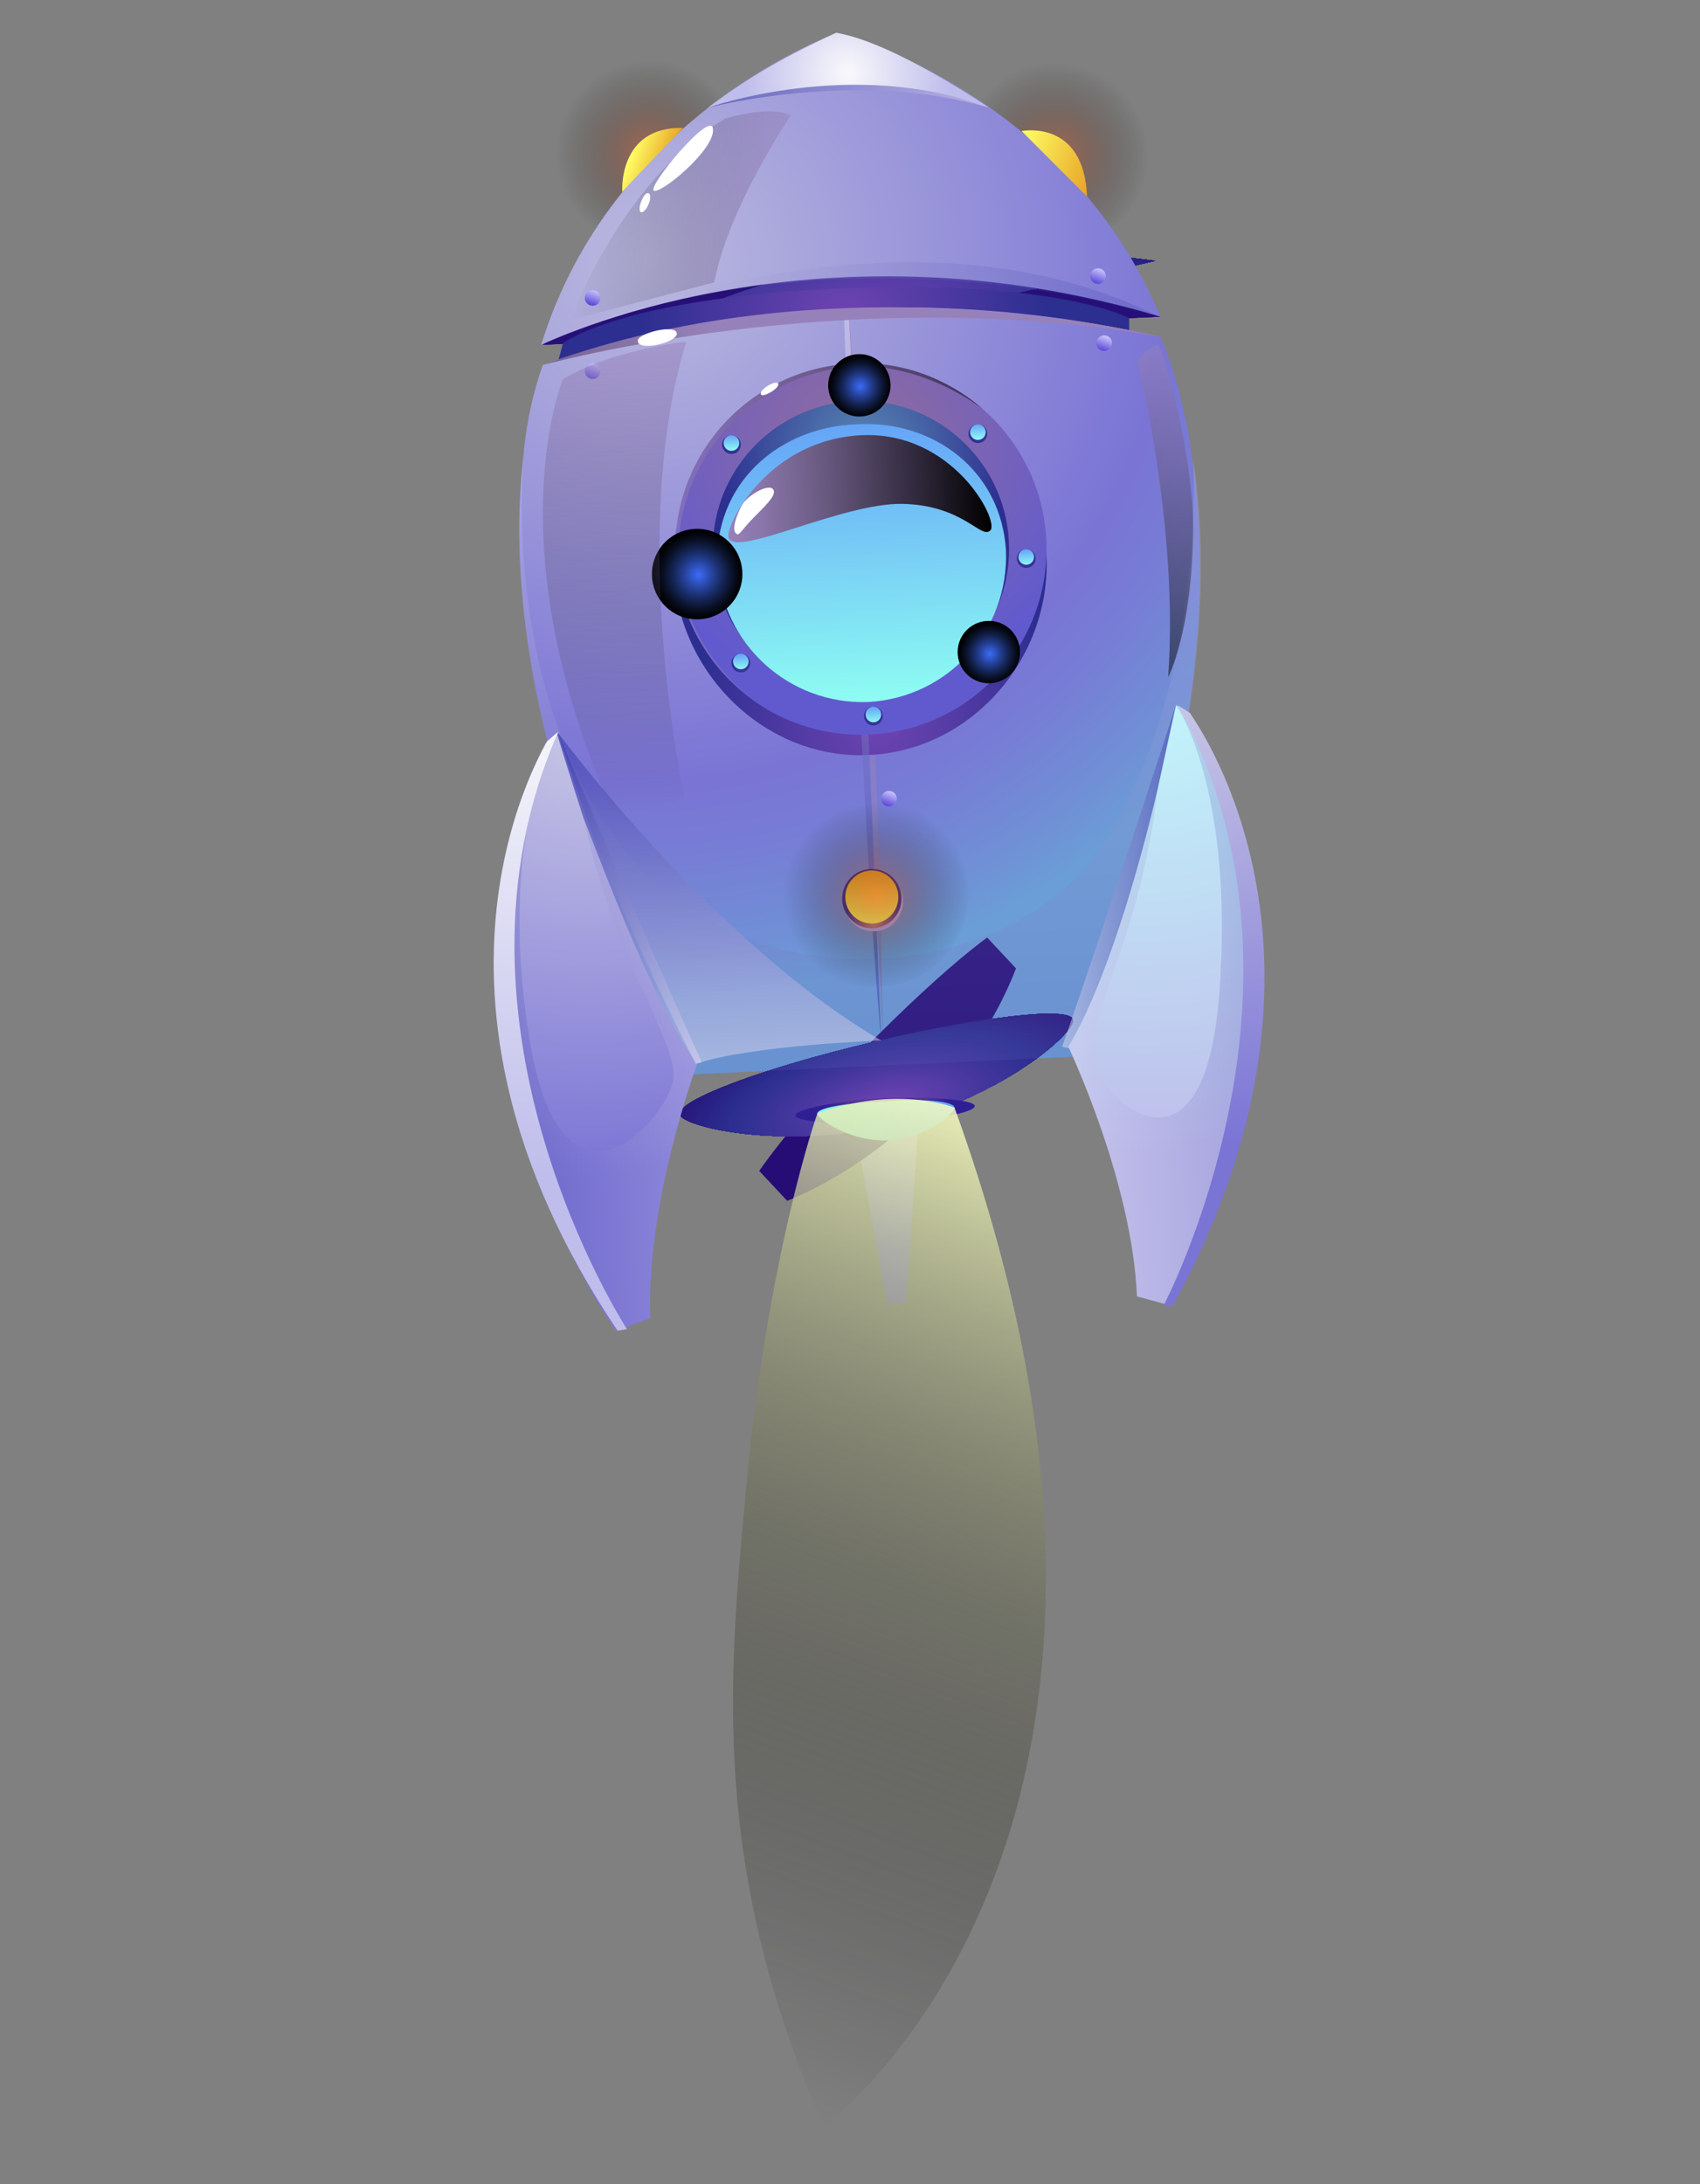 <?xml version="1.0" encoding="utf-8"?>
<!-- Generator: Adobe Illustrator 21.0.2, SVG Export Plug-In . SVG Version: 6.00 Build 0)  -->
<svg version="1.1" id="Слой_1" xmlns="http://www.w3.org/2000/svg" xmlns:xlink="http://www.w3.org/1999/xlink" x="0px" y="0px"
	 viewBox="0 0 109 140" style="enable-background:new 0 0 109 140;" xml:space="preserve">
<rect x="0" y="0" width="109" height="140" fill="#808080" stroke="none"/>
<style type="text/css">
	.st0{fill:url(#SVGID_1_);}
	.st1{opacity:0.5;fill:url(#SVGID_2_);}
	.st2{opacity:0.5;fill:url(#SVGID_3_);}
	.st3{clip-path:url(#SVGID_5_);fill:#260D76;}
	.st4{clip-path:url(#SVGID_5_);fill:#260E77;}
	.st5{clip-path:url(#SVGID_5_);fill:#261078;}
	.st6{clip-path:url(#SVGID_5_);fill:#261178;}
	.st7{clip-path:url(#SVGID_5_);fill:#261179;}
	.st8{clip-path:url(#SVGID_5_);fill:#26127A;}
	.st9{clip-path:url(#SVGID_5_);fill:#26137B;}
	.st10{clip-path:url(#SVGID_5_);fill:#26147B;}
	.st11{clip-path:url(#SVGID_5_);fill:#27157C;}
	.st12{clip-path:url(#SVGID_5_);fill:#27167D;}
	.st13{clip-path:url(#SVGID_5_);fill:#27167E;}
	.st14{clip-path:url(#SVGID_5_);fill:#27177F;}
	.st15{clip-path:url(#SVGID_5_);fill:#27187F;}
	.st16{clip-path:url(#SVGID_5_);fill:#271980;}
	.st17{clip-path:url(#SVGID_5_);fill:#271A80;}
	.st18{clip-path:url(#SVGID_5_);fill:#271B80;}
	.st19{clip-path:url(#SVGID_5_);fill:#281C80;}
	.st20{clip-path:url(#SVGID_5_);fill:#281C81;}
	.st21{clip-path:url(#SVGID_5_);fill:#281E82;}
	.st22{clip-path:url(#SVGID_5_);fill:#281F83;}
	.st23{clip-path:url(#SVGID_5_);fill:#282084;}
	.st24{clip-path:url(#SVGID_5_);fill:#292184;}
	.st25{clip-path:url(#SVGID_5_);fill:#292285;}
	.st26{clip-path:url(#SVGID_5_);fill:#292286;}
	.st27{clip-path:url(#SVGID_5_);fill:#292387;}
	.st28{clip-path:url(#SVGID_5_);fill:#292487;}
	.st29{clip-path:url(#SVGID_5_);fill:#2A2588;}
	.st30{clip-path:url(#SVGID_5_);fill:#2A2689;}
	.st31{clip-path:url(#SVGID_5_);fill:#2A278A;}
	.st32{clip-path:url(#SVGID_5_);fill:#2A288B;}
	.st33{clip-path:url(#SVGID_5_);fill:#2B298B;}
	.st34{clip-path:url(#SVGID_5_);fill:#2B2A8C;}
	.st35{clip-path:url(#SVGID_5_);fill:#2B2A8D;}
	.st36{clip-path:url(#SVGID_5_);fill:#2B2B8E;}
	.st37{clip-path:url(#SVGID_5_);fill:#2C2C8E;}
	.st38{clip-path:url(#SVGID_5_);fill:#2C2D8F;}
	.st39{clip-path:url(#SVGID_5_);fill:#2C2E90;}
	.st40{clip-path:url(#SVGID_5_);fill:#2D2E90;}
	.st41{clip-path:url(#SVGID_5_);fill:#2E2F91;}
	.st42{clip-path:url(#SVGID_5_);fill:#2F2F92;}
	.st43{clip-path:url(#SVGID_5_);fill:#302F92;}
	.st44{clip-path:url(#SVGID_5_);fill:#303093;}
	.st45{clip-path:url(#SVGID_5_);fill:#313093;}
	.st46{clip-path:url(#SVGID_5_);fill:#323093;}
	.st47{clip-path:url(#SVGID_5_);fill:#333194;}
	.st48{clip-path:url(#SVGID_5_);fill:#343195;}
	.st49{clip-path:url(#SVGID_5_);fill:#353195;}
	.st50{clip-path:url(#SVGID_5_);fill:#363295;}
	.st51{clip-path:url(#SVGID_5_);fill:#363296;}
	.st52{clip-path:url(#SVGID_5_);fill:#373296;}
	.st53{clip-path:url(#SVGID_5_);fill:#383397;}
	.st54{clip-path:url(#SVGID_5_);fill:#393397;}
	.st55{clip-path:url(#SVGID_5_);fill:#393398;}
	.st56{clip-path:url(#SVGID_5_);fill:#3A3398;}
	.st57{clip-path:url(#SVGID_5_);fill:#3B3398;}
	.st58{clip-path:url(#SVGID_5_);fill:#3B3399;}
	.st59{clip-path:url(#SVGID_5_);fill:#3C3399;}
	.st60{clip-path:url(#SVGID_5_);fill:#3D349A;}
	.st61{clip-path:url(#SVGID_5_);fill:#3E349A;}
	.st62{clip-path:url(#SVGID_5_);fill:#3F349A;}
	.st63{clip-path:url(#SVGID_5_);fill:#3F349B;}
	.st64{clip-path:url(#SVGID_5_);fill:#40359B;}
	.st65{clip-path:url(#SVGID_5_);fill:#41359C;}
	.st66{clip-path:url(#SVGID_5_);fill:#42359C;}
	.st67{clip-path:url(#SVGID_5_);fill:#42369D;}
	.st68{clip-path:url(#SVGID_5_);fill:#43369D;}
	.st69{clip-path:url(#SVGID_5_);fill:#44369D;}
	.st70{clip-path:url(#SVGID_5_);fill:#45369E;}
	.st71{clip-path:url(#SVGID_5_);fill:#46379E;}
	.st72{clip-path:url(#SVGID_5_);fill:#46379F;}
	.st73{clip-path:url(#SVGID_5_);fill:#47379F;}
	.st74{clip-path:url(#SVGID_5_);fill:#48389F;}
	.st75{clip-path:url(#SVGID_5_);fill:#4938A0;}
	.st76{clip-path:url(#SVGID_5_);fill:#4A38A1;}
	.st77{clip-path:url(#SVGID_5_);fill:#4B39A1;}
	.st78{clip-path:url(#SVGID_5_);fill:#4D39A2;}
	.st79{clip-path:url(#SVGID_5_);fill:#4E3AA2;}
	.st80{clip-path:url(#SVGID_5_);fill:#4F3AA3;}
	.st81{clip-path:url(#SVGID_5_);fill:#503AA3;}
	.st82{clip-path:url(#SVGID_5_);fill:#503AA4;}
	.st83{clip-path:url(#SVGID_5_);fill:#513BA4;}
	.st84{clip-path:url(#SVGID_5_);fill:#523BA4;}
	.st85{clip-path:url(#SVGID_5_);fill:#533BA5;}
	.st86{clip-path:url(#SVGID_5_);fill:#543CA5;}
	.st87{clip-path:url(#SVGID_5_);fill:#553CA6;}
	.st88{clip-path:url(#SVGID_5_);fill:#563CA7;}
	.st89{clip-path:url(#SVGID_5_);fill:#573DA7;}
	.st90{clip-path:url(#SVGID_5_);fill:#583DA7;}
	.st91{clip-path:url(#SVGID_5_);fill:#583DA8;}
	.st92{clip-path:url(#SVGID_5_);fill:#593DA8;}
	.st93{clip-path:url(#SVGID_5_);fill:#5A3DA9;}
	.st94{clip-path:url(#SVGID_5_);fill:#5B3DA9;}
	.st95{clip-path:url(#SVGID_5_);fill:#5C3DA9;}
	.st96{clip-path:url(#SVGID_5_);fill:#5D3EAA;}
	.st97{clip-path:url(#SVGID_5_);fill:#5E3EAB;}
	.st98{clip-path:url(#SVGID_5_);fill:#5F3FAB;}
	.st99{clip-path:url(#SVGID_5_);fill:#603FAC;}
	.st100{clip-path:url(#SVGID_5_);fill:#613FAC;}
	.st101{clip-path:url(#SVGID_5_);fill:#6240AD;}
	.st102{clip-path:url(#SVGID_5_);fill:#6340AD;}
	.st103{clip-path:url(#SVGID_5_);fill:#6440AE;}
	.st104{clip-path:url(#SVGID_5_);fill:#6541AE;}
	.st105{clip-path:url(#SVGID_5_);fill:#6641AE;}
	.st106{clip-path:url(#SVGID_5_);fill:#6741AE;}
	.st107{clip-path:url(#SVGID_5_);fill:#6842AF;}
	.st108{clip-path:url(#SVGID_5_);fill:#6942AF;}
	.st109{clip-path:url(#SVGID_5_);fill:#6A42B0;}
	.st110{clip-path:url(#SVGID_5_);fill:#6B43B0;}
	.st111{clip-path:url(#SVGID_5_);fill:#6C43B1;}
	.st112{clip-path:url(#SVGID_5_);fill:#6D43B1;}
	.st113{clip-path:url(#SVGID_5_);fill:#6E44B2;}
	.st114{clip-path:url(#SVGID_5_);fill:#6F44B2;}
	.st115{fill:url(#SVGID_6_);}
	.st116{fill:url(#SVGID_7_);}
	.st117{fill:url(#SVGID_8_);}
	.st118{opacity:0.5;fill:url(#SVGID_9_);}
	.st119{clip-path:url(#SVGID_11_);fill:#260D76;}
	.st120{clip-path:url(#SVGID_11_);fill:#260E77;}
	.st121{clip-path:url(#SVGID_11_);fill:#261078;}
	.st122{clip-path:url(#SVGID_11_);fill:#261178;}
	.st123{clip-path:url(#SVGID_11_);fill:#261179;}
	.st124{clip-path:url(#SVGID_11_);fill:#26127A;}
	.st125{clip-path:url(#SVGID_11_);fill:#26137B;}
	.st126{clip-path:url(#SVGID_11_);fill:#26147B;}
	.st127{clip-path:url(#SVGID_11_);fill:#27157C;}
	.st128{clip-path:url(#SVGID_11_);fill:#27167D;}
	.st129{clip-path:url(#SVGID_11_);fill:#27167E;}
	.st130{clip-path:url(#SVGID_11_);fill:#27177F;}
	.st131{clip-path:url(#SVGID_11_);fill:#27187F;}
	.st132{clip-path:url(#SVGID_11_);fill:#271980;}
	.st133{clip-path:url(#SVGID_11_);fill:#271A80;}
	.st134{clip-path:url(#SVGID_11_);fill:#271B80;}
	.st135{clip-path:url(#SVGID_11_);fill:#281C80;}
	.st136{clip-path:url(#SVGID_11_);fill:#281C81;}
	.st137{clip-path:url(#SVGID_11_);fill:#281E82;}
	.st138{clip-path:url(#SVGID_11_);fill:#281F83;}
	.st139{clip-path:url(#SVGID_11_);fill:#282084;}
	.st140{clip-path:url(#SVGID_11_);fill:#292184;}
	.st141{clip-path:url(#SVGID_11_);fill:#292285;}
	.st142{clip-path:url(#SVGID_11_);fill:#292286;}
	.st143{clip-path:url(#SVGID_11_);fill:#292387;}
	.st144{clip-path:url(#SVGID_11_);fill:#292487;}
	.st145{clip-path:url(#SVGID_11_);fill:#2A2588;}
	.st146{clip-path:url(#SVGID_11_);fill:#2A2689;}
	.st147{clip-path:url(#SVGID_11_);fill:#2A278A;}
	.st148{clip-path:url(#SVGID_11_);fill:#2A288B;}
	.st149{clip-path:url(#SVGID_11_);fill:#2B298B;}
	.st150{clip-path:url(#SVGID_11_);fill:#2B2A8C;}
	.st151{clip-path:url(#SVGID_11_);fill:#2B2A8D;}
	.st152{clip-path:url(#SVGID_11_);fill:#2B2B8E;}
	.st153{clip-path:url(#SVGID_11_);fill:#2C2C8E;}
	.st154{clip-path:url(#SVGID_11_);fill:#2C2D8F;}
	.st155{clip-path:url(#SVGID_11_);fill:#2C2E90;}
	.st156{clip-path:url(#SVGID_11_);fill:#2D2E90;}
	.st157{clip-path:url(#SVGID_11_);fill:#2E2F91;}
	.st158{clip-path:url(#SVGID_11_);fill:#2F2F92;}
	.st159{clip-path:url(#SVGID_11_);fill:#302F92;}
	.st160{clip-path:url(#SVGID_11_);fill:#303093;}
	.st161{clip-path:url(#SVGID_11_);fill:#313093;}
	.st162{clip-path:url(#SVGID_11_);fill:#323093;}
	.st163{clip-path:url(#SVGID_11_);fill:#333194;}
	.st164{clip-path:url(#SVGID_11_);fill:#343195;}
	.st165{clip-path:url(#SVGID_11_);fill:#353195;}
	.st166{clip-path:url(#SVGID_11_);fill:#363295;}
	.st167{clip-path:url(#SVGID_11_);fill:#363296;}
	.st168{clip-path:url(#SVGID_11_);fill:#373296;}
	.st169{clip-path:url(#SVGID_11_);fill:#383397;}
	.st170{clip-path:url(#SVGID_11_);fill:#393397;}
	.st171{clip-path:url(#SVGID_11_);fill:#393398;}
	.st172{clip-path:url(#SVGID_11_);fill:#3A3398;}
	.st173{clip-path:url(#SVGID_11_);fill:#3B3398;}
	.st174{clip-path:url(#SVGID_11_);fill:#3B3399;}
	.st175{clip-path:url(#SVGID_11_);fill:#3C3399;}
	.st176{clip-path:url(#SVGID_11_);fill:#3D349A;}
	.st177{clip-path:url(#SVGID_11_);fill:#3E349A;}
	.st178{clip-path:url(#SVGID_11_);fill:#3F349A;}
	.st179{clip-path:url(#SVGID_11_);fill:#3F349B;}
	.st180{clip-path:url(#SVGID_11_);fill:#40359B;}
	.st181{clip-path:url(#SVGID_11_);fill:#41359C;}
	.st182{clip-path:url(#SVGID_11_);fill:#42359C;}
	.st183{clip-path:url(#SVGID_11_);fill:#42369D;}
	.st184{clip-path:url(#SVGID_11_);fill:#43369D;}
	.st185{clip-path:url(#SVGID_11_);fill:#44369D;}
	.st186{clip-path:url(#SVGID_11_);fill:#45369E;}
	.st187{clip-path:url(#SVGID_11_);fill:#46379E;}
	.st188{clip-path:url(#SVGID_11_);fill:#46379F;}
	.st189{clip-path:url(#SVGID_11_);fill:#47379F;}
	.st190{clip-path:url(#SVGID_11_);fill:#48389F;}
	.st191{clip-path:url(#SVGID_11_);fill:#4938A0;}
	.st192{clip-path:url(#SVGID_11_);fill:#4A38A1;}
	.st193{clip-path:url(#SVGID_11_);fill:#4B39A1;}
	.st194{clip-path:url(#SVGID_11_);fill:#4D39A2;}
	.st195{clip-path:url(#SVGID_11_);fill:#4E3AA2;}
	.st196{clip-path:url(#SVGID_11_);fill:#4F3AA3;}
	.st197{clip-path:url(#SVGID_11_);fill:#503AA3;}
	.st198{clip-path:url(#SVGID_11_);fill:#503AA4;}
	.st199{clip-path:url(#SVGID_11_);fill:#513BA4;}
	.st200{clip-path:url(#SVGID_11_);fill:#523BA4;}
	.st201{clip-path:url(#SVGID_11_);fill:#533BA5;}
	.st202{clip-path:url(#SVGID_11_);fill:#543CA5;}
	.st203{clip-path:url(#SVGID_11_);fill:#553CA6;}
	.st204{clip-path:url(#SVGID_11_);fill:#563CA7;}
	.st205{clip-path:url(#SVGID_11_);fill:#573DA7;}
	.st206{clip-path:url(#SVGID_11_);fill:#583DA7;}
	.st207{clip-path:url(#SVGID_11_);fill:#583DA8;}
	.st208{clip-path:url(#SVGID_11_);fill:#593DA8;}
	.st209{clip-path:url(#SVGID_11_);fill:#5A3DA9;}
	.st210{clip-path:url(#SVGID_11_);fill:#5B3DA9;}
	.st211{clip-path:url(#SVGID_11_);fill:#5C3DA9;}
	.st212{clip-path:url(#SVGID_11_);fill:#5D3EAA;}
	.st213{clip-path:url(#SVGID_11_);fill:#5E3EAB;}
	.st214{clip-path:url(#SVGID_11_);fill:#5F3FAB;}
	.st215{clip-path:url(#SVGID_11_);fill:#603FAC;}
	.st216{clip-path:url(#SVGID_11_);fill:#613FAC;}
	.st217{clip-path:url(#SVGID_11_);fill:#6240AD;}
	.st218{clip-path:url(#SVGID_11_);fill:#6340AD;}
	.st219{clip-path:url(#SVGID_11_);fill:#6440AE;}
	.st220{clip-path:url(#SVGID_11_);fill:#6541AE;}
	.st221{clip-path:url(#SVGID_11_);fill:#6641AE;}
	.st222{clip-path:url(#SVGID_11_);fill:#6741AE;}
	.st223{clip-path:url(#SVGID_11_);fill:#6842AF;}
	.st224{clip-path:url(#SVGID_11_);fill:#6942AF;}
	.st225{clip-path:url(#SVGID_11_);fill:#6A42B0;}
	.st226{clip-path:url(#SVGID_11_);fill:#6B43B0;}
	.st227{clip-path:url(#SVGID_11_);fill:#6C43B1;}
	.st228{clip-path:url(#SVGID_11_);fill:#6D43B1;}
	.st229{clip-path:url(#SVGID_11_);fill:#6E44B2;}
	.st230{clip-path:url(#SVGID_11_);fill:#6F44B2;}
	.st231{fill:url(#SVGID_12_);}
	.st232{fill:url(#SVGID_13_);}
	.st233{fill:url(#SVGID_14_);}
	.st234{opacity:0.5;fill:url(#SVGID_15_);}
	.st235{fill:url(#SVGID_16_);}
	.st236{opacity:0.5;fill:url(#SVGID_17_);}
	.st237{fill:url(#SVGID_18_);}
	.st238{fill:url(#SVGID_19_);}
	.st239{fill:url(#SVGID_20_);}
	.st240{fill:url(#SVGID_21_);}
	.st241{fill:url(#SVGID_22_);}
	.st242{fill:url(#SVGID_23_);}
	.st243{fill:url(#SVGID_24_);}
	.st244{fill:url(#SVGID_25_);}
	.st245{fill:url(#SVGID_26_);}
	.st246{fill:url(#SVGID_27_);}
	.st247{fill:url(#SVGID_28_);}
	.st248{fill:url(#SVGID_29_);}
	.st249{fill:url(#SVGID_30_);}
	.st250{fill:url(#SVGID_31_);}
	.st251{fill:url(#SVGID_32_);}
	.st252{fill:url(#SVGID_33_);}
	.st253{fill:url(#SVGID_34_);}
	.st254{fill:url(#SVGID_35_);}
	.st255{fill:url(#SVGID_36_);}
	.st256{fill:url(#SVGID_37_);}
	.st257{fill:url(#SVGID_38_);}
	.st258{opacity:0.2;fill:url(#SVGID_39_);}
	.st259{opacity:0.5;fill:url(#SVGID_40_);}
	.st260{fill:url(#SVGID_41_);}
	.st261{opacity:0.2;fill:url(#SVGID_42_);}
	.st262{fill:url(#SVGID_43_);}
	.st263{opacity:0.5;fill:url(#SVGID_44_);}
	.st264{fill:url(#SVGID_45_);}
	.st265{opacity:0.2;fill:url(#SVGID_46_);}
	.st266{fill:url(#SVGID_47_);}
	.st267{opacity:0.5;fill:url(#SVGID_48_);}
	.st268{fill:url(#SVGID_49_);}
	.st269{fill:url(#SVGID_50_);}
	.st270{opacity:0.2;fill:url(#SVGID_51_);}
	.st271{fill:url(#SVGID_52_);}
	.st272{fill:url(#SVGID_53_);}
	.st273{fill:url(#SVGID_54_);}
	.st274{fill:url(#SVGID_55_);}
	.st275{opacity:0.5;fill:url(#SVGID_56_);}
	.st276{opacity:0.5;fill:url(#SVGID_57_);}
	.st277{fill:#FFFFFF;}
	.st278{opacity:0.5;fill:url(#SVGID_58_);}
	.st279{opacity:0.5;fill:url(#SVGID_59_);}
	.st280{opacity:0.85;fill:url(#SVGID_60_);}
	.st281{fill:url(#SVGID_61_);}
	.st282{fill:url(#SVGID_62_);}
	.st283{fill:url(#SVGID_63_);}
	.st284{fill:url(#SVGID_64_);}
	.st285{fill:url(#SVGID_65_);}
	.st286{opacity:0.5;fill:url(#SVGID_66_);}
	.st287{fill:url(#SVGID_67_);}
	.st288{fill:url(#SVGID_68_);}
</style>
<g>
	
		<radialGradient id="SVGID_1_" cx="177.947" cy="-183.292" r="10.476" gradientTransform="matrix(0.999 -4.469213e-02 4.469213e-02 0.999 -112.73 260.821)" gradientUnits="userSpaceOnUse">
		<stop  offset="0" style="stop-color:#BBB9DF"/>
		<stop  offset="1" style="stop-color:#7A74D5"/>
	</radialGradient>
	<polygon class="st0" points="54.5,70.6 56.9,83.6 58.1,83.5 59,70.4 	"/>
	
		<radialGradient id="SVGID_2_" cx="-119.63" cy="-214.436" r="2.88" gradientTransform="matrix(-0.168 2.08 -2.08 -0.168 -398.475 222.841)" gradientUnits="userSpaceOnUse">
		<stop  offset="0" style="stop-color:#DD5220"/>
		<stop  offset="0.251" style="stop-color:#993916;stop-opacity:0.749"/>
		<stop  offset="0.513" style="stop-color:#58210D;stop-opacity:0.487"/>
		<stop  offset="0.735" style="stop-color:#280F06;stop-opacity:0.265"/>
		<stop  offset="0.904" style="stop-color:#0B0402;stop-opacity:9.625810e-02"/>
		<stop  offset="1" style="stop-color:#000000;stop-opacity:0"/>
	</radialGradient>
	<circle class="st1" cx="67.6" cy="9.9" r="6"/>
	
		<radialGradient id="SVGID_3_" cx="-118.703" cy="-202.011" r="2.88" gradientTransform="matrix(-0.168 2.08 -2.08 -0.168 -398.475 222.841)" gradientUnits="userSpaceOnUse">
		<stop  offset="0" style="stop-color:#DD5220"/>
		<stop  offset="0.251" style="stop-color:#993916;stop-opacity:0.749"/>
		<stop  offset="0.513" style="stop-color:#58210D;stop-opacity:0.487"/>
		<stop  offset="0.735" style="stop-color:#280F06;stop-opacity:0.265"/>
		<stop  offset="0.904" style="stop-color:#0B0402;stop-opacity:9.625810e-02"/>
		<stop  offset="1" style="stop-color:#000000;stop-opacity:0"/>
	</radialGradient>
	<circle class="st2" cx="41.6" cy="9.8" r="6"/>
	<g>
		<g>
			<defs>
				<path id="SVGID_4_" d="M74.4,20.3l-39.6,1.8c0,0,0,0,0,0C35,22,48.4,11.9,74.4,20.3z"/>
			</defs>
			<clipPath id="SVGID_5_">
				<use xlink:href="#SVGID_4_"  style="overflow:visible;"/>
			</clipPath>
			<rect x="39.5" y="8.3" transform="matrix(0.73 -0.683 0.683 0.73 0.234 42.968)" class="st3" width="30.2" height="25.8"/>
			<path class="st3" d="M78.2,15.7c0.9,4.9-8.9,10.8-21.9,13.2c-13,2.4-24.3,0.4-25.2-4.5C30.2,19.5,40,13.6,53,11.3
				c6.5-1.2,12.6-1.3,17.1-0.5l-1.8,1.6l6.2,6.7L78.2,15.7z"/>
			<path class="st4" d="M77.9,15.8c0.9,4.8-8.8,10.7-21.7,13c-12.9,2.4-24,0.4-24.9-4.4c-0.9-4.8,8.8-10.7,21.7-13
				c6.4-1.2,12.4-1.3,17-0.5l-1.6,1.5l6.2,6.6L77.9,15.8z"/>
			<path class="st5" d="M77.7,15.8c0.9,4.8-8.7,10.6-21.5,12.9c-12.8,2.3-23.8,0.4-24.7-4.4c-0.9-4.8,8.7-10.6,21.5-12.9
				c6.4-1.2,12.3-1.3,16.8-0.5l-1.5,1.4l6.1,6.5L77.7,15.8z"/>
			
				<ellipse transform="matrix(0.983 -0.181 0.181 0.983 -2.732 10.231)" class="st6" cx="54.6" cy="20.1" rx="23.3" ry="8.7"/>
			<ellipse transform="matrix(0.983 -0.181 0.181 0.983 -2.732 10.231)" class="st7" cx="54.6" cy="20.1" rx="23" ry="8.6"/>
			
				<ellipse transform="matrix(0.983 -0.181 0.181 0.983 -2.732 10.231)" class="st8" cx="54.6" cy="20.1" rx="22.8" ry="8.5"/>
			
				<ellipse transform="matrix(0.983 -0.181 0.181 0.983 -2.732 10.231)" class="st9" cx="54.6" cy="20.1" rx="22.6" ry="8.4"/>
			
				<ellipse transform="matrix(0.983 -0.181 0.181 0.983 -2.732 10.231)" class="st10" cx="54.6" cy="20.1" rx="22.3" ry="8.4"/>
			
				<ellipse transform="matrix(0.983 -0.181 0.181 0.983 -2.732 10.231)" class="st11" cx="54.6" cy="20.1" rx="22.1" ry="8.3"/>
			
				<ellipse transform="matrix(0.983 -0.181 0.181 0.983 -2.732 10.231)" class="st12" cx="54.6" cy="20.1" rx="21.9" ry="8.2"/>
			
				<ellipse transform="matrix(0.983 -0.181 0.181 0.983 -2.732 10.231)" class="st13" cx="54.6" cy="20.1" rx="21.6" ry="8.1"/>
			<ellipse transform="matrix(0.983 -0.181 0.181 0.983 -2.732 10.231)" class="st14" cx="54.6" cy="20.1" rx="21.4" ry="8"/>
			
				<ellipse transform="matrix(0.983 -0.181 0.181 0.983 -2.732 10.231)" class="st15" cx="54.6" cy="20.1" rx="21.2" ry="7.9"/>
			
				<ellipse transform="matrix(0.983 -0.181 0.181 0.983 -2.732 10.231)" class="st16" cx="54.6" cy="20.1" rx="20.9" ry="7.8"/>
			
				<ellipse transform="matrix(0.983 -0.181 0.181 0.983 -2.732 10.231)" class="st17" cx="54.6" cy="20.1" rx="20.7" ry="7.8"/>
			
				<ellipse transform="matrix(0.983 -0.181 0.181 0.983 -2.732 10.231)" class="st18" cx="54.6" cy="20.1" rx="20.5" ry="7.7"/>
			
				<ellipse transform="matrix(0.983 -0.181 0.181 0.983 -2.732 10.231)" class="st19" cx="54.6" cy="20.1" rx="20.3" ry="7.6"/>
			<ellipse transform="matrix(0.983 -0.181 0.181 0.983 -2.732 10.231)" class="st20" cx="54.6" cy="20.1" rx="20" ry="7.5"/>
			
				<ellipse transform="matrix(0.983 -0.181 0.181 0.983 -2.732 10.231)" class="st21" cx="54.6" cy="20.1" rx="19.8" ry="7.4"/>
			
				<ellipse transform="matrix(0.983 -0.181 0.181 0.983 -2.732 10.231)" class="st22" cx="54.6" cy="20.1" rx="19.6" ry="7.3"/>
			
				<ellipse transform="matrix(0.983 -0.181 0.181 0.983 -2.732 10.231)" class="st23" cx="54.6" cy="20.1" rx="19.3" ry="7.2"/>
			
				<ellipse transform="matrix(0.983 -0.181 0.181 0.983 -2.732 10.231)" class="st24" cx="54.6" cy="20.1" rx="19.1" ry="7.2"/>
			
				<ellipse transform="matrix(0.983 -0.181 0.181 0.983 -2.732 10.231)" class="st25" cx="54.6" cy="20.1" rx="18.9" ry="7.1"/>
			<ellipse transform="matrix(0.983 -0.181 0.181 0.983 -2.732 10.231)" class="st26" cx="54.6" cy="20.1" rx="18.6" ry="7"/>
			
				<ellipse transform="matrix(0.983 -0.181 0.181 0.983 -2.732 10.231)" class="st27" cx="54.6" cy="20.1" rx="18.4" ry="6.9"/>
			
				<ellipse transform="matrix(0.983 -0.181 0.181 0.983 -2.732 10.231)" class="st28" cx="54.6" cy="20.1" rx="18.2" ry="6.8"/>
			<ellipse transform="matrix(0.983 -0.181 0.181 0.983 -2.732 10.231)" class="st29" cx="54.6" cy="20.1" rx="18" ry="6.7"/>
			
				<ellipse transform="matrix(0.983 -0.181 0.181 0.983 -2.732 10.231)" class="st30" cx="54.6" cy="20.1" rx="17.7" ry="6.6"/>
			
				<ellipse transform="matrix(0.983 -0.181 0.181 0.983 -2.732 10.231)" class="st31" cx="54.6" cy="20.1" rx="17.5" ry="6.6"/>
			
				<ellipse transform="matrix(0.983 -0.181 0.181 0.983 -2.732 10.231)" class="st32" cx="54.6" cy="20.1" rx="17.3" ry="6.5"/>
			<ellipse transform="matrix(0.983 -0.181 0.181 0.983 -2.732 10.231)" class="st33" cx="54.6" cy="20.1" rx="17" ry="6.4"/>
			
				<ellipse transform="matrix(0.983 -0.181 0.181 0.983 -2.732 10.231)" class="st34" cx="54.6" cy="20.1" rx="16.8" ry="6.3"/>
			
				<ellipse transform="matrix(0.983 -0.181 0.181 0.983 -2.732 10.231)" class="st35" cx="54.6" cy="20.1" rx="16.6" ry="6.2"/>
			
				<ellipse transform="matrix(0.983 -0.181 0.181 0.983 -2.732 10.231)" class="st36" cx="54.6" cy="20.1" rx="16.3" ry="6.1"/>
			<ellipse transform="matrix(0.983 -0.181 0.181 0.983 -2.732 10.231)" class="st37" cx="54.6" cy="20.1" rx="16.1" ry="6"/>
			
				<ellipse transform="matrix(0.983 -0.181 0.181 0.983 -2.732 10.231)" class="st38" cx="54.6" cy="20.1" rx="15.9" ry="5.9"/>
			
				<ellipse transform="matrix(0.983 -0.181 0.181 0.983 -2.732 10.231)" class="st39" cx="54.6" cy="20.1" rx="15.6" ry="5.9"/>
			
				<ellipse transform="matrix(0.983 -0.181 0.181 0.983 -2.732 10.231)" class="st39" cx="54.6" cy="20.1" rx="15.4" ry="5.8"/>
			
				<ellipse transform="matrix(0.983 -0.181 0.181 0.983 -2.732 10.231)" class="st40" cx="54.6" cy="20.1" rx="15.2" ry="5.7"/>
			
				<ellipse transform="matrix(0.983 -0.181 0.181 0.983 -2.732 10.231)" class="st41" cx="54.6" cy="20.1" rx="15.1" ry="5.6"/>
			
				<ellipse transform="matrix(0.983 -0.181 0.181 0.983 -2.732 10.231)" class="st41" cx="54.6" cy="20.1" rx="14.9" ry="5.6"/>
			
				<ellipse transform="matrix(0.983 -0.181 0.181 0.983 -2.732 10.231)" class="st42" cx="54.6" cy="20.1" rx="14.7" ry="5.5"/>
			
				<ellipse transform="matrix(0.983 -0.181 0.181 0.983 -2.732 10.231)" class="st43" cx="54.6" cy="20.1" rx="14.5" ry="5.4"/>
			
				<ellipse transform="matrix(0.983 -0.181 0.181 0.983 -2.732 10.231)" class="st44" cx="54.6" cy="20.1" rx="14.3" ry="5.4"/>
			
				<ellipse transform="matrix(0.983 -0.181 0.181 0.983 -2.732 10.231)" class="st45" cx="54.6" cy="20.1" rx="14.1" ry="5.3"/>
			<ellipse transform="matrix(0.983 -0.181 0.181 0.983 -2.732 10.231)" class="st46" cx="54.6" cy="20.1" rx="14" ry="5.2"/>
			
				<ellipse transform="matrix(0.983 -0.181 0.181 0.983 -2.732 10.231)" class="st47" cx="54.6" cy="20.1" rx="13.8" ry="5.2"/>
			
				<ellipse transform="matrix(0.983 -0.181 0.181 0.983 -2.732 10.231)" class="st47" cx="54.6" cy="20.1" rx="13.6" ry="5.1"/>
			<ellipse transform="matrix(0.983 -0.181 0.181 0.983 -2.732 10.231)" class="st48" cx="54.6" cy="20.1" rx="13.4" ry="5"/>
			<ellipse transform="matrix(0.983 -0.181 0.181 0.983 -2.732 10.231)" class="st49" cx="54.6" cy="20.1" rx="13.2" ry="5"/>
			
				<ellipse transform="matrix(0.983 -0.181 0.181 0.983 -2.732 10.231)" class="st50" cx="54.6" cy="20.1" rx="13.1" ry="4.9"/>
			
				<ellipse transform="matrix(0.983 -0.181 0.181 0.983 -2.732 10.231)" class="st51" cx="54.6" cy="20.1" rx="12.9" ry="4.8"/>
			
				<ellipse transform="matrix(0.983 -0.181 0.181 0.983 -2.732 10.231)" class="st52" cx="54.6" cy="20.1" rx="12.7" ry="4.8"/>
			
				<ellipse transform="matrix(0.983 -0.181 0.181 0.983 -2.732 10.231)" class="st53" cx="54.6" cy="20.1" rx="12.5" ry="4.7"/>
			
				<ellipse transform="matrix(0.983 -0.181 0.181 0.983 -2.732 10.231)" class="st54" cx="54.6" cy="20.1" rx="12.3" ry="4.6"/>
			
				<ellipse transform="matrix(0.983 -0.181 0.181 0.983 -2.732 10.231)" class="st55" cx="54.6" cy="20.1" rx="12.2" ry="4.6"/>
			<ellipse transform="matrix(0.983 -0.181 0.181 0.983 -2.732 10.231)" class="st56" cx="54.6" cy="20.1" rx="12" ry="4.5"/>
			
				<ellipse transform="matrix(0.983 -0.181 0.181 0.983 -2.732 10.231)" class="st57" cx="54.6" cy="20.1" rx="11.8" ry="4.4"/>
			
				<ellipse transform="matrix(0.983 -0.181 0.181 0.983 -2.732 10.231)" class="st58" cx="54.6" cy="20.1" rx="11.6" ry="4.3"/>
			
				<ellipse transform="matrix(0.983 -0.181 0.181 0.983 -2.732 10.231)" class="st59" cx="54.6" cy="20.1" rx="11.4" ry="4.3"/>
			
				<ellipse transform="matrix(0.983 -0.181 0.181 0.983 -2.732 10.231)" class="st60" cx="54.6" cy="20.1" rx="11.2" ry="4.2"/>
			
				<ellipse transform="matrix(0.983 -0.181 0.181 0.983 -2.732 10.231)" class="st61" cx="54.6" cy="20.1" rx="11.1" ry="4.1"/>
			
				<ellipse transform="matrix(0.983 -0.181 0.181 0.983 -2.732 10.231)" class="st62" cx="54.6" cy="20.1" rx="10.9" ry="4.1"/>
			<ellipse transform="matrix(0.983 -0.181 0.181 0.983 -2.732 10.231)" class="st63" cx="54.6" cy="20.1" rx="10.7" ry="4"/>
			
				<ellipse transform="matrix(0.983 -0.181 0.181 0.983 -2.732 10.231)" class="st64" cx="54.6" cy="20.1" rx="10.5" ry="3.9"/>
			
				<ellipse transform="matrix(0.983 -0.181 0.181 0.983 -2.732 10.231)" class="st65" cx="54.6" cy="20.1" rx="10.3" ry="3.9"/>
			
				<ellipse transform="matrix(0.983 -0.181 0.181 0.983 -2.732 10.231)" class="st66" cx="54.6" cy="20.1" rx="10.2" ry="3.8"/>
			<ellipse transform="matrix(0.983 -0.181 0.181 0.983 -2.732 10.231)" class="st67" cx="54.6" cy="20.1" rx="10" ry="3.7"/>
			
				<ellipse transform="matrix(0.983 -0.181 0.181 0.983 -2.732 10.231)" class="st68" cx="54.6" cy="20.1" rx="9.8" ry="3.7"/>
			
				<ellipse transform="matrix(0.983 -0.181 0.181 0.983 -2.732 10.231)" class="st69" cx="54.6" cy="20.1" rx="9.6" ry="3.6"/>
			
				<ellipse transform="matrix(0.983 -0.181 0.181 0.983 -2.732 10.231)" class="st70" cx="54.6" cy="20.1" rx="9.4" ry="3.5"/>
			
				<ellipse transform="matrix(0.983 -0.181 0.181 0.983 -2.732 10.231)" class="st71" cx="54.6" cy="20.1" rx="9.2" ry="3.5"/>
			
				<ellipse transform="matrix(0.983 -0.181 0.181 0.983 -2.732 10.231)" class="st72" cx="54.6" cy="20.1" rx="9.1" ry="3.4"/>
			
				<ellipse transform="matrix(0.983 -0.181 0.181 0.983 -2.732 10.231)" class="st73" cx="54.6" cy="20.1" rx="8.9" ry="3.3"/>
			
				<ellipse transform="matrix(0.983 -0.181 0.181 0.983 -2.732 10.231)" class="st74" cx="54.6" cy="20.1" rx="8.7" ry="3.3"/>
			
				<ellipse transform="matrix(0.983 -0.181 0.181 0.983 -2.732 10.231)" class="st75" cx="54.6" cy="20.1" rx="8.5" ry="3.2"/>
			
				<ellipse transform="matrix(0.983 -0.181 0.181 0.983 -2.732 10.231)" class="st75" cx="54.6" cy="20.1" rx="8.3" ry="3.1"/>
			
				<ellipse transform="matrix(0.983 -0.181 0.181 0.983 -2.732 10.231)" class="st76" cx="54.6" cy="20.1" rx="8.2" ry="3.1"/>
			<ellipse transform="matrix(0.983 -0.181 0.181 0.983 -2.732 10.231)" class="st77" cx="54.6" cy="20.1" rx="8" ry="3"/>
			
				<ellipse transform="matrix(0.983 -0.181 0.181 0.983 -2.732 10.231)" class="st78" cx="54.6" cy="20.1" rx="7.8" ry="2.9"/>
			
				<ellipse transform="matrix(0.983 -0.181 0.181 0.983 -2.732 10.231)" class="st78" cx="54.6" cy="20.1" rx="7.6" ry="2.9"/>
			
				<ellipse transform="matrix(0.983 -0.181 0.181 0.983 -2.732 10.231)" class="st79" cx="54.6" cy="20.1" rx="7.4" ry="2.8"/>
			
				<ellipse transform="matrix(0.983 -0.181 0.181 0.983 -2.732 10.231)" class="st80" cx="54.6" cy="20.1" rx="7.3" ry="2.7"/>
			
				<ellipse transform="matrix(0.983 -0.181 0.181 0.983 -2.732 10.231)" class="st81" cx="54.6" cy="20.1" rx="7.1" ry="2.6"/>
			
				<ellipse transform="matrix(0.983 -0.181 0.181 0.983 -2.732 10.231)" class="st82" cx="54.6" cy="20.1" rx="6.9" ry="2.6"/>
			
				<ellipse transform="matrix(0.983 -0.181 0.181 0.983 -2.732 10.231)" class="st83" cx="54.6" cy="20.1" rx="6.7" ry="2.5"/>
			
				<ellipse transform="matrix(0.983 -0.181 0.181 0.983 -2.732 10.231)" class="st84" cx="54.6" cy="20.1" rx="6.5" ry="2.4"/>
			
				<ellipse transform="matrix(0.983 -0.181 0.181 0.983 -2.732 10.231)" class="st85" cx="54.6" cy="20.1" rx="6.3" ry="2.4"/>
			
				<ellipse transform="matrix(0.983 -0.181 0.181 0.983 -2.732 10.231)" class="st86" cx="54.6" cy="20.1" rx="6.2" ry="2.3"/>
			<ellipse transform="matrix(0.983 -0.181 0.181 0.983 -2.732 10.231)" class="st87" cx="54.6" cy="20.1" rx="6" ry="2.2"/>
			
				<ellipse transform="matrix(0.983 -0.181 0.181 0.983 -2.732 10.231)" class="st87" cx="54.6" cy="20.1" rx="5.8" ry="2.2"/>
			
				<ellipse transform="matrix(0.983 -0.181 0.181 0.983 -2.732 10.231)" class="st88" cx="54.6" cy="20.1" rx="5.6" ry="2.1"/>
			<ellipse transform="matrix(0.983 -0.181 0.181 0.983 -2.732 10.231)" class="st89" cx="54.6" cy="20.1" rx="5.4" ry="2"/>
			<ellipse transform="matrix(0.983 -0.181 0.181 0.983 -2.732 10.231)" class="st90" cx="54.6" cy="20.1" rx="5.3" ry="2"/>
			
				<ellipse transform="matrix(0.983 -0.181 0.181 0.983 -2.732 10.231)" class="st91" cx="54.6" cy="20.1" rx="5.1" ry="1.9"/>
			<ellipse transform="matrix(0.983 -0.181 0.181 0.983 -2.732 10.231)" class="st92" cx="54.6" cy="20.1" rx="4.9" ry="1.8"/>
			
				<ellipse transform="matrix(0.983 -0.181 0.181 0.983 -2.732 10.231)" class="st93" cx="54.6" cy="20.1" rx="4.7" ry="1.8"/>
			
				<ellipse transform="matrix(0.983 -0.181 0.181 0.983 -2.732 10.231)" class="st94" cx="54.6" cy="20.1" rx="4.5" ry="1.7"/>
			
				<ellipse transform="matrix(0.983 -0.181 0.181 0.983 -2.732 10.231)" class="st95" cx="54.6" cy="20.1" rx="4.4" ry="1.6"/>
			
				<ellipse transform="matrix(0.983 -0.181 0.181 0.983 -2.732 10.231)" class="st96" cx="54.6" cy="20.1" rx="4.2" ry="1.6"/>
			<ellipse transform="matrix(0.983 -0.181 0.181 0.983 -2.732 10.231)" class="st96" cx="54.6" cy="20.1" rx="4" ry="1.5"/>
			
				<ellipse transform="matrix(0.983 -0.181 0.181 0.983 -2.732 10.232)" class="st97" cx="54.6" cy="20.1" rx="3.8" ry="1.4"/>
			
				<ellipse transform="matrix(0.983 -0.181 0.181 0.983 -2.732 10.232)" class="st98" cx="54.6" cy="20.1" rx="3.6" ry="1.4"/>
			
				<ellipse transform="matrix(0.983 -0.181 0.181 0.983 -2.732 10.231)" class="st99" cx="54.6" cy="20.1" rx="3.4" ry="1.3"/>
			
				<ellipse transform="matrix(0.983 -0.181 0.181 0.983 -2.732 10.231)" class="st100" cx="54.6" cy="20.1" rx="3.3" ry="1.2"/>
			
				<ellipse transform="matrix(0.983 -0.181 0.181 0.983 -2.732 10.231)" class="st100" cx="54.6" cy="20.1" rx="3.1" ry="1.2"/>
			
				<ellipse transform="matrix(0.983 -0.181 0.181 0.983 -2.732 10.231)" class="st101" cx="54.6" cy="20.1" rx="2.9" ry="1.1"/>
			<ellipse transform="matrix(0.983 -0.181 0.181 0.983 -2.732 10.232)" class="st102" cx="54.6" cy="20.1" rx="2.7" ry="1"/>
			<ellipse transform="matrix(0.983 -0.181 0.181 0.983 -2.732 10.231)" class="st103" cx="54.6" cy="20.1" rx="2.5" ry="1"/>
			
				<ellipse transform="matrix(0.983 -0.181 0.181 0.983 -2.732 10.231)" class="st104" cx="54.6" cy="20.1" rx="2.4" ry="0.9"/>
			
				<ellipse transform="matrix(0.983 -0.181 0.181 0.983 -2.732 10.231)" class="st105" cx="54.6" cy="20.1" rx="2.2" ry="0.8"/>
			<ellipse transform="matrix(0.983 -0.181 0.181 0.983 -2.732 10.231)" class="st105" cx="54.6" cy="20.1" rx="2" ry="0.7"/>
			
				<ellipse transform="matrix(0.983 -0.181 0.181 0.983 -2.732 10.232)" class="st106" cx="54.6" cy="20.1" rx="1.8" ry="0.7"/>
			
				<ellipse transform="matrix(0.983 -0.181 0.181 0.983 -2.732 10.232)" class="st107" cx="54.6" cy="20.1" rx="1.6" ry="0.6"/>
			
				<ellipse transform="matrix(0.983 -0.181 0.181 0.983 -2.732 10.231)" class="st108" cx="54.6" cy="20.1" rx="1.5" ry="0.5"/>
			
				<ellipse transform="matrix(0.983 -0.181 0.181 0.983 -2.732 10.231)" class="st109" cx="54.6" cy="20.1" rx="1.3" ry="0.5"/>
			
				<ellipse transform="matrix(0.983 -0.181 0.181 0.983 -2.732 10.232)" class="st110" cx="54.6" cy="20.1" rx="1.1" ry="0.4"/>
			
				<ellipse transform="matrix(0.983 -0.181 0.181 0.983 -2.732 10.231)" class="st110" cx="54.6" cy="20.1" rx="0.9" ry="0.3"/>
			
				<ellipse transform="matrix(0.983 -0.181 0.181 0.983 -2.733 10.232)" class="st111" cx="54.6" cy="20.1" rx="0.7" ry="0.3"/>
			
				<ellipse transform="matrix(0.983 -0.181 0.181 0.983 -2.732 10.232)" class="st112" cx="54.6" cy="20.1" rx="0.5" ry="0.2"/>
			
				<ellipse transform="matrix(0.983 -0.181 0.181 0.983 -2.732 10.23)" class="st113" cx="54.6" cy="20.1" rx="0.4" ry="0.1"/>
			
				<ellipse transform="matrix(0.984 -0.181 0.181 0.984 -2.732 10.228)" class="st114" cx="54.6" cy="20.1" rx="0.2" ry="0.1"/>
		</g>
	</g>
	
		<radialGradient id="SVGID_6_" cx="177.375" cy="-232.719" r="13.069" gradientTransform="matrix(0.999 -4.469213e-02 4.469213e-02 0.999 -112.73 260.821)" gradientUnits="userSpaceOnUse">
		<stop  offset="0" style="stop-color:#6F44B2"/>
		<stop  offset="1" style="stop-color:#2C2E90"/>
	</radialGradient>
	<path class="st115" d="M35.8,23.1l0.3-1.1c0,0,3.7-2.9,17.7-3.5c14.1-0.6,18.6,1.9,18.6,1.9l0,1L35.8,23.1z"/>
	
		<radialGradient id="SVGID_7_" cx="87.076" cy="-61.666" r="34.866" gradientTransform="matrix(0.936 0.352 -0.352 0.936 -61.687 43.658)" gradientUnits="userSpaceOnUse">
		<stop  offset="0" style="stop-color:#BBB9DF"/>
		<stop  offset="1" style="stop-color:#7A74D5"/>
	</radialGradient>
	<path class="st116" d="M74.4,20.3C52,13.6,35,22,34.7,22.1c4.6-14.9,19-20,19-20S68.4,5.9,74.4,20.3z"/>
	
		<radialGradient id="SVGID_8_" cx="87.076" cy="-61.663" r="48.756" gradientTransform="matrix(0.936 0.352 -0.352 0.936 -61.687 43.658)" gradientUnits="userSpaceOnUse">
		<stop  offset="0" style="stop-color:#BBB9DF"/>
		<stop  offset="0.687" style="stop-color:#7A74D5"/>
		<stop  offset="0.776" style="stop-color:#777CD5"/>
		<stop  offset="0.91" style="stop-color:#7090D6"/>
		<stop  offset="0.975" style="stop-color:#6B9DD6"/>
	</radialGradient>
	<path class="st117" d="M69.6,67.7l-25.9,1.2c0,0-12.5-20.9-10.1-40c0,0,0-0.1,0-0.1c0.2-1.9,0.6-3.7,1.2-5.4c0,0,0,0,0,0
		c0.3-0.1,17.6-6.9,39.6-1.8c0.7,1.6,1.2,3.4,1.6,5.2c0.2,0.8,0.3,1.6,0.4,2.4l0,0C79.3,47.6,69.6,67.7,69.6,67.7z"/>
	
		<linearGradient id="SVGID_9_" gradientUnits="userSpaceOnUse" x1="177.954" y1="-152.858" x2="177.954" y2="-199.847" gradientTransform="matrix(0.999 -4.469213e-02 4.469213e-02 0.999 -112.73 260.821)">
		<stop  offset="0" style="stop-color:#000000"/>
		<stop  offset="0.283" style="stop-color:#312A3D"/>
		<stop  offset="0.625" style="stop-color:#685980"/>
		<stop  offset="0.873" style="stop-color:#8A76AA"/>
		<stop  offset="1" style="stop-color:#9781BA"/>
	</linearGradient>
	<path class="st118" d="M54.4,19.7c0,0,2,24.1,2.2,46.9L54.4,19.7z"/>
	<g>
		<g>
			<defs>
				<path id="SVGID_10_" d="M69.6,67.7c0,0.9-5.6,4.1-12.8,4.4s-13.1-2.4-13.1-3.2c0-0.9,5.7-1.9,12.9-2.2
					C63.7,66.4,69.6,66.8,69.6,67.7z"/>
			</defs>
			<clipPath id="SVGID_11_">
				<use xlink:href="#SVGID_10_"  style="overflow:visible;"/>
			</clipPath>
			
				<rect x="46.2" y="59.2" transform="matrix(0.73 -0.683 0.683 0.73 -31.366 57.107)" class="st119" width="20.9" height="18.2"/>
			
				<ellipse transform="matrix(0.982 -0.189 0.189 0.982 -12.349 12.033)" class="st119" cx="56.9" cy="70.7" rx="15.7" ry="6.2"/>
			
				<ellipse transform="matrix(0.982 -0.189 0.189 0.982 -12.349 12.033)" class="st120" cx="56.9" cy="70.7" rx="15.5" ry="6.2"/>
			
				<ellipse transform="matrix(0.982 -0.189 0.189 0.982 -12.349 12.033)" class="st121" cx="56.9" cy="70.7" rx="15.4" ry="6.1"/>
			
				<ellipse transform="matrix(0.982 -0.189 0.189 0.982 -12.349 12.033)" class="st122" cx="56.9" cy="70.7" rx="15.2" ry="6"/>
			
				<ellipse transform="matrix(0.982 -0.189 0.189 0.982 -12.349 12.033)" class="st123" cx="56.9" cy="70.7" rx="15.1" ry="6"/>
			
				<ellipse transform="matrix(0.982 -0.189 0.189 0.982 -12.349 12.033)" class="st124" cx="56.9" cy="70.7" rx="14.9" ry="5.9"/>
			
				<ellipse transform="matrix(0.982 -0.189 0.189 0.982 -12.349 12.033)" class="st125" cx="56.9" cy="70.7" rx="14.8" ry="5.9"/>
			
				<ellipse transform="matrix(0.982 -0.189 0.189 0.982 -12.349 12.033)" class="st126" cx="56.9" cy="70.7" rx="14.6" ry="5.8"/>
			
				<ellipse transform="matrix(0.982 -0.189 0.189 0.982 -12.349 12.033)" class="st127" cx="56.9" cy="70.7" rx="14.5" ry="5.7"/>
			
				<ellipse transform="matrix(0.982 -0.189 0.189 0.982 -12.349 12.033)" class="st128" cx="56.9" cy="70.7" rx="14.3" ry="5.7"/>
			
				<ellipse transform="matrix(0.982 -0.189 0.189 0.982 -12.349 12.033)" class="st129" cx="56.9" cy="70.7" rx="14.2" ry="5.6"/>
			
				<ellipse transform="matrix(0.982 -0.189 0.189 0.982 -12.349 12.033)" class="st130" cx="56.9" cy="70.7" rx="14" ry="5.6"/>
			
				<ellipse transform="matrix(0.982 -0.189 0.189 0.982 -12.349 12.033)" class="st131" cx="56.9" cy="70.7" rx="13.9" ry="5.5"/>
			
				<ellipse transform="matrix(0.982 -0.189 0.189 0.982 -12.349 12.033)" class="st132" cx="56.9" cy="70.7" rx="13.7" ry="5.4"/>
			
				<ellipse transform="matrix(0.982 -0.189 0.189 0.982 -12.349 12.033)" class="st133" cx="56.9" cy="70.7" rx="13.6" ry="5.4"/>
			
				<ellipse transform="matrix(0.982 -0.189 0.189 0.982 -12.349 12.033)" class="st134" cx="56.9" cy="70.7" rx="13.4" ry="5.3"/>
			
				<ellipse transform="matrix(0.982 -0.189 0.189 0.982 -12.349 12.033)" class="st135" cx="56.9" cy="70.7" rx="13.3" ry="5.3"/>
			
				<ellipse transform="matrix(0.982 -0.189 0.189 0.982 -12.349 12.033)" class="st136" cx="56.9" cy="70.7" rx="13.1" ry="5.2"/>
			
				<ellipse transform="matrix(0.982 -0.189 0.189 0.982 -12.349 12.033)" class="st137" cx="56.9" cy="70.7" rx="13" ry="5.2"/>
			
				<ellipse transform="matrix(0.982 -0.189 0.189 0.982 -12.349 12.033)" class="st138" cx="56.9" cy="70.7" rx="12.8" ry="5.1"/>
			
				<ellipse transform="matrix(0.982 -0.189 0.189 0.982 -12.349 12.033)" class="st139" cx="56.9" cy="70.7" rx="12.7" ry="5"/>
			
				<ellipse transform="matrix(0.982 -0.189 0.189 0.982 -12.349 12.033)" class="st140" cx="56.9" cy="70.7" rx="12.5" ry="5"/>
			
				<ellipse transform="matrix(0.982 -0.189 0.189 0.982 -12.349 12.033)" class="st141" cx="56.9" cy="70.7" rx="12.4" ry="4.9"/>
			
				<ellipse transform="matrix(0.982 -0.189 0.189 0.982 -12.349 12.033)" class="st142" cx="56.9" cy="70.7" rx="12.2" ry="4.9"/>
			
				<ellipse transform="matrix(0.982 -0.189 0.189 0.982 -12.349 12.033)" class="st143" cx="56.9" cy="70.7" rx="12.1" ry="4.8"/>
			
				<ellipse transform="matrix(0.982 -0.189 0.189 0.982 -12.349 12.033)" class="st144" cx="56.9" cy="70.7" rx="11.9" ry="4.7"/>
			
				<ellipse transform="matrix(0.982 -0.189 0.189 0.982 -12.349 12.033)" class="st145" cx="56.9" cy="70.7" rx="11.8" ry="4.7"/>
			
				<ellipse transform="matrix(0.982 -0.189 0.189 0.982 -12.349 12.033)" class="st146" cx="56.9" cy="70.7" rx="11.6" ry="4.6"/>
			
				<ellipse transform="matrix(0.982 -0.189 0.189 0.982 -12.349 12.033)" class="st147" cx="56.9" cy="70.7" rx="11.5" ry="4.6"/>
			
				<ellipse transform="matrix(0.982 -0.189 0.189 0.982 -12.349 12.033)" class="st148" cx="56.9" cy="70.7" rx="11.3" ry="4.5"/>
			
				<ellipse transform="matrix(0.982 -0.189 0.189 0.982 -12.349 12.033)" class="st149" cx="56.9" cy="70.7" rx="11.2" ry="4.4"/>
			
				<ellipse transform="matrix(0.982 -0.189 0.189 0.982 -12.349 12.033)" class="st150" cx="56.9" cy="70.7" rx="11" ry="4.4"/>
			
				<ellipse transform="matrix(0.982 -0.189 0.189 0.982 -12.349 12.033)" class="st151" cx="56.9" cy="70.7" rx="10.9" ry="4.3"/>
			
				<ellipse transform="matrix(0.982 -0.189 0.189 0.982 -12.349 12.033)" class="st152" cx="56.9" cy="70.7" rx="10.7" ry="4.3"/>
			
				<ellipse transform="matrix(0.982 -0.189 0.189 0.982 -12.349 12.033)" class="st153" cx="56.9" cy="70.7" rx="10.6" ry="4.2"/>
			
				<ellipse transform="matrix(0.982 -0.189 0.189 0.982 -12.349 12.033)" class="st154" cx="56.9" cy="70.7" rx="10.4" ry="4.1"/>
			
				<ellipse transform="matrix(0.982 -0.189 0.189 0.982 -12.349 12.033)" class="st155" cx="56.9" cy="70.7" rx="10.3" ry="4.1"/>
			
				<ellipse transform="matrix(0.982 -0.189 0.189 0.982 -12.349 12.033)" class="st155" cx="56.9" cy="70.7" rx="10.1" ry="4"/>
			<ellipse transform="matrix(0.982 -0.189 0.189 0.982 -12.349 12.033)" class="st156" cx="56.9" cy="70.7" rx="10" ry="4"/>
			
				<ellipse transform="matrix(0.982 -0.189 0.189 0.982 -12.349 12.033)" class="st157" cx="56.9" cy="70.7" rx="9.9" ry="3.9"/>
			
				<ellipse transform="matrix(0.982 -0.189 0.189 0.982 -12.349 12.033)" class="st157" cx="56.9" cy="70.7" rx="9.7" ry="3.9"/>
			
				<ellipse transform="matrix(0.982 -0.189 0.189 0.982 -12.349 12.033)" class="st158" cx="56.9" cy="70.7" rx="9.6" ry="3.8"/>
			
				<ellipse transform="matrix(0.982 -0.189 0.189 0.982 -12.349 12.033)" class="st159" cx="56.9" cy="70.7" rx="9.5" ry="3.8"/>
			
				<ellipse transform="matrix(0.982 -0.189 0.189 0.982 -12.349 12.033)" class="st160" cx="56.9" cy="70.7" rx="9.4" ry="3.7"/>
			
				<ellipse transform="matrix(0.982 -0.189 0.189 0.982 -12.349 12.033)" class="st161" cx="56.9" cy="70.7" rx="9.3" ry="3.7"/>
			
				<ellipse transform="matrix(0.982 -0.189 0.189 0.982 -12.349 12.033)" class="st162" cx="56.9" cy="70.7" rx="9.2" ry="3.6"/>
			
				<ellipse transform="matrix(0.982 -0.189 0.189 0.982 -12.349 12.033)" class="st163" cx="56.9" cy="70.7" rx="9" ry="3.6"/>
			
				<ellipse transform="matrix(0.982 -0.189 0.189 0.982 -12.349 12.033)" class="st163" cx="56.9" cy="70.7" rx="8.9" ry="3.5"/>
			
				<ellipse transform="matrix(0.982 -0.189 0.189 0.982 -12.349 12.033)" class="st164" cx="56.9" cy="70.7" rx="8.8" ry="3.5"/>
			
				<ellipse transform="matrix(0.982 -0.189 0.189 0.982 -12.349 12.033)" class="st165" cx="56.9" cy="70.7" rx="8.7" ry="3.4"/>
			
				<ellipse transform="matrix(0.982 -0.189 0.189 0.982 -12.349 12.033)" class="st166" cx="56.9" cy="70.7" rx="8.6" ry="3.4"/>
			
				<ellipse transform="matrix(0.982 -0.189 0.189 0.982 -12.349 12.033)" class="st167" cx="56.9" cy="70.7" rx="8.4" ry="3.4"/>
			
				<ellipse transform="matrix(0.982 -0.189 0.189 0.982 -12.349 12.033)" class="st168" cx="56.9" cy="70.7" rx="8.3" ry="3.3"/>
			
				<ellipse transform="matrix(0.982 -0.189 0.189 0.982 -12.349 12.033)" class="st169" cx="56.9" cy="70.7" rx="8.2" ry="3.3"/>
			
				<ellipse transform="matrix(0.982 -0.189 0.189 0.982 -12.349 12.033)" class="st170" cx="56.9" cy="70.7" rx="8.1" ry="3.2"/>
			<ellipse transform="matrix(0.982 -0.189 0.189 0.982 -12.349 12.033)" class="st171" cx="56.9" cy="70.7" rx="8" ry="3.2"/>
			
				<ellipse transform="matrix(0.982 -0.189 0.189 0.982 -12.349 12.033)" class="st172" cx="56.9" cy="70.7" rx="7.8" ry="3.1"/>
			
				<ellipse transform="matrix(0.982 -0.189 0.189 0.982 -12.349 12.033)" class="st173" cx="56.9" cy="70.7" rx="7.7" ry="3.1"/>
			
				<ellipse transform="matrix(0.982 -0.189 0.189 0.982 -12.349 12.033)" class="st174" cx="56.9" cy="70.7" rx="7.6" ry="3"/>
			
				<ellipse transform="matrix(0.982 -0.189 0.189 0.982 -12.349 12.033)" class="st175" cx="56.9" cy="70.7" rx="7.5" ry="3"/>
			
				<ellipse transform="matrix(0.982 -0.189 0.189 0.982 -12.349 12.033)" class="st176" cx="56.9" cy="70.7" rx="7.4" ry="2.9"/>
			
				<ellipse transform="matrix(0.982 -0.189 0.189 0.982 -12.349 12.033)" class="st177" cx="56.9" cy="70.7" rx="7.3" ry="2.9"/>
			
				<ellipse transform="matrix(0.982 -0.189 0.189 0.982 -12.349 12.033)" class="st178" cx="56.9" cy="70.7" rx="7.1" ry="2.8"/>
			
				<ellipse transform="matrix(0.982 -0.189 0.189 0.982 -12.349 12.033)" class="st179" cx="56.9" cy="70.7" rx="7" ry="2.8"/>
			
				<ellipse transform="matrix(0.982 -0.189 0.189 0.982 -12.349 12.033)" class="st180" cx="56.9" cy="70.7" rx="6.9" ry="2.7"/>
			
				<ellipse transform="matrix(0.982 -0.189 0.189 0.982 -12.349 12.033)" class="st181" cx="56.9" cy="70.7" rx="6.8" ry="2.7"/>
			
				<ellipse transform="matrix(0.982 -0.189 0.189 0.982 -12.349 12.033)" class="st182" cx="56.9" cy="70.7" rx="6.7" ry="2.6"/>
			
				<ellipse transform="matrix(0.982 -0.189 0.189 0.982 -12.349 12.033)" class="st183" cx="56.9" cy="70.7" rx="6.5" ry="2.6"/>
			
				<ellipse transform="matrix(0.982 -0.189 0.189 0.982 -12.349 12.033)" class="st184" cx="56.9" cy="70.7" rx="6.4" ry="2.5"/>
			
				<ellipse transform="matrix(0.982 -0.189 0.189 0.982 -12.349 12.033)" class="st185" cx="56.9" cy="70.7" rx="6.3" ry="2.5"/>
			
				<ellipse transform="matrix(0.982 -0.189 0.189 0.982 -12.349 12.033)" class="st186" cx="56.9" cy="70.7" rx="6.2" ry="2.5"/>
			
				<ellipse transform="matrix(0.982 -0.189 0.189 0.982 -12.349 12.033)" class="st187" cx="56.9" cy="70.7" rx="6.1" ry="2.4"/>
			
				<ellipse transform="matrix(0.982 -0.189 0.189 0.982 -12.349 12.033)" class="st188" cx="56.9" cy="70.7" rx="5.9" ry="2.4"/>
			
				<ellipse transform="matrix(0.982 -0.189 0.189 0.982 -12.349 12.033)" class="st189" cx="56.9" cy="70.7" rx="5.8" ry="2.3"/>
			
				<ellipse transform="matrix(0.982 -0.189 0.189 0.982 -12.349 12.033)" class="st190" cx="56.9" cy="70.7" rx="5.7" ry="2.3"/>
			
				<ellipse transform="matrix(0.982 -0.189 0.189 0.982 -12.349 12.033)" class="st191" cx="56.9" cy="70.7" rx="5.6" ry="2.2"/>
			
				<ellipse transform="matrix(0.982 -0.189 0.189 0.982 -12.349 12.033)" class="st191" cx="56.9" cy="70.7" rx="5.5" ry="2.2"/>
			
				<ellipse transform="matrix(0.982 -0.189 0.189 0.982 -12.349 12.033)" class="st192" cx="56.9" cy="70.7" rx="5.3" ry="2.1"/>
			
				<ellipse transform="matrix(0.982 -0.189 0.189 0.982 -12.349 12.033)" class="st193" cx="56.9" cy="70.7" rx="5.2" ry="2.1"/>
			
				<ellipse transform="matrix(0.982 -0.189 0.189 0.982 -12.349 12.033)" class="st194" cx="56.9" cy="70.7" rx="5.1" ry="2"/>
			<ellipse transform="matrix(0.982 -0.189 0.189 0.982 -12.349 12.033)" class="st194" cx="56.9" cy="70.7" rx="5" ry="2"/>
			
				<ellipse transform="matrix(0.982 -0.189 0.189 0.982 -12.349 12.033)" class="st195" cx="56.9" cy="70.7" rx="4.9" ry="1.9"/>
			
				<ellipse transform="matrix(0.982 -0.189 0.189 0.982 -12.349 12.033)" class="st196" cx="56.9" cy="70.7" rx="4.8" ry="1.9"/>
			
				<ellipse transform="matrix(0.982 -0.189 0.189 0.982 -12.35 12.033)" class="st197" cx="56.9" cy="70.7" rx="4.6" ry="1.8"/>
			
				<ellipse transform="matrix(0.982 -0.189 0.189 0.982 -12.35 12.034)" class="st198" cx="56.9" cy="70.7" rx="4.5" ry="1.8"/>
			
				<ellipse transform="matrix(0.982 -0.189 0.189 0.982 -12.349 12.033)" class="st199" cx="56.9" cy="70.7" rx="4.4" ry="1.7"/>
			
				<ellipse transform="matrix(0.982 -0.189 0.189 0.982 -12.349 12.033)" class="st200" cx="56.9" cy="70.7" rx="4.3" ry="1.7"/>
			
				<ellipse transform="matrix(0.982 -0.189 0.189 0.982 -12.349 12.033)" class="st201" cx="56.9" cy="70.7" rx="4.2" ry="1.7"/>
			
				<ellipse transform="matrix(0.982 -0.189 0.189 0.982 -12.349 12.032)" class="st202" cx="56.9" cy="70.7" rx="4" ry="1.6"/>
			
				<ellipse transform="matrix(0.982 -0.189 0.189 0.982 -12.348 12.032)" class="st203" cx="56.9" cy="70.7" rx="3.9" ry="1.6"/>
			
				<ellipse transform="matrix(0.982 -0.189 0.189 0.982 -12.349 12.032)" class="st203" cx="56.9" cy="70.7" rx="3.8" ry="1.5"/>
			
				<ellipse transform="matrix(0.982 -0.189 0.189 0.982 -12.349 12.033)" class="st204" cx="56.9" cy="70.7" rx="3.7" ry="1.5"/>
			
				<ellipse transform="matrix(0.982 -0.189 0.189 0.982 -12.349 12.033)" class="st205" cx="56.9" cy="70.7" rx="3.6" ry="1.4"/>
			
				<ellipse transform="matrix(0.982 -0.189 0.189 0.982 -12.349 12.033)" class="st206" cx="56.9" cy="70.7" rx="3.4" ry="1.4"/>
			
				<ellipse transform="matrix(0.982 -0.189 0.189 0.982 -12.349 12.033)" class="st207" cx="56.9" cy="70.7" rx="3.3" ry="1.3"/>
			
				<ellipse transform="matrix(0.982 -0.189 0.189 0.982 -12.349 12.033)" class="st208" cx="56.9" cy="70.7" rx="3.2" ry="1.3"/>
			
				<ellipse transform="matrix(0.982 -0.189 0.189 0.982 -12.349 12.033)" class="st209" cx="56.9" cy="70.7" rx="3.1" ry="1.2"/>
			
				<ellipse transform="matrix(0.982 -0.189 0.189 0.982 -12.349 12.033)" class="st210" cx="56.9" cy="70.7" rx="3" ry="1.2"/>
			
				<ellipse transform="matrix(0.982 -0.189 0.189 0.982 -12.349 12.033)" class="st211" cx="56.9" cy="70.7" rx="2.9" ry="1.1"/>
			
				<ellipse transform="matrix(0.982 -0.189 0.189 0.982 -12.349 12.033)" class="st212" cx="56.9" cy="70.7" rx="2.7" ry="1.1"/>
			
				<ellipse transform="matrix(0.982 -0.189 0.189 0.982 -12.349 12.033)" class="st212" cx="56.9" cy="70.7" rx="2.6" ry="1"/>
			
				<ellipse transform="matrix(0.982 -0.189 0.189 0.982 -12.35 12.034)" class="st213" cx="56.9" cy="70.7" rx="2.5" ry="1"/>
			
				<ellipse transform="matrix(0.982 -0.189 0.189 0.982 -12.35 12.033)" class="st214" cx="56.9" cy="70.7" rx="2.4" ry="0.9"/>
			
				<ellipse transform="matrix(0.982 -0.189 0.189 0.982 -12.35 12.034)" class="st215" cx="56.9" cy="70.7" rx="2.3" ry="0.9"/>
			
				<ellipse transform="matrix(0.982 -0.189 0.189 0.982 -12.35 12.034)" class="st216" cx="56.9" cy="70.7" rx="2.1" ry="0.8"/>
			
				<ellipse transform="matrix(0.982 -0.189 0.189 0.982 -12.35 12.034)" class="st216" cx="56.9" cy="70.7" rx="2" ry="0.8"/>
			
				<ellipse transform="matrix(0.982 -0.189 0.189 0.982 -12.35 12.034)" class="st217" cx="56.9" cy="70.7" rx="1.9" ry="0.8"/>
			
				<ellipse transform="matrix(0.982 -0.189 0.189 0.982 -12.35 12.034)" class="st218" cx="56.9" cy="70.7" rx="1.8" ry="0.7"/>
			
				<ellipse transform="matrix(0.982 -0.189 0.189 0.982 -12.351 12.035)" class="st219" cx="56.9" cy="70.7" rx="1.7" ry="0.7"/>
			
				<ellipse transform="matrix(0.982 -0.189 0.189 0.982 -12.349 12.032)" class="st220" cx="56.9" cy="70.7" rx="1.5" ry="0.6"/>
			
				<ellipse transform="matrix(0.982 -0.189 0.189 0.982 -12.349 12.033)" class="st221" cx="56.9" cy="70.7" rx="1.4" ry="0.6"/>
			
				<ellipse transform="matrix(0.982 -0.189 0.189 0.982 -12.35 12.033)" class="st221" cx="56.9" cy="70.7" rx="1.3" ry="0.5"/>
			
				<ellipse transform="matrix(0.982 -0.189 0.189 0.982 -12.347 12.03)" class="st222" cx="56.9" cy="70.7" rx="1.2" ry="0.5"/>
			
				<ellipse transform="matrix(0.982 -0.189 0.189 0.982 -12.347 12.03)" class="st223" cx="56.9" cy="70.7" rx="1.1" ry="0.4"/>
			
				<ellipse transform="matrix(0.982 -0.189 0.189 0.982 -12.347 12.031)" class="st224" cx="56.9" cy="70.7" rx="1" ry="0.4"/>
			
				<ellipse transform="matrix(0.982 -0.189 0.189 0.982 -12.347 12.031)" class="st225" cx="56.9" cy="70.7" rx="0.8" ry="0.3"/>
			
				<ellipse transform="matrix(0.982 -0.189 0.189 0.982 -12.348 12.032)" class="st226" cx="56.9" cy="70.7" rx="0.7" ry="0.3"/>
			
				<ellipse transform="matrix(0.982 -0.189 0.189 0.982 -12.347 12.03)" class="st226" cx="56.9" cy="70.7" rx="0.6" ry="0.2"/>
			
				<ellipse transform="matrix(0.982 -0.189 0.189 0.982 -12.347 12.031)" class="st227" cx="56.9" cy="70.7" rx="0.5" ry="0.2"/>
			
				<ellipse transform="matrix(0.982 -0.189 0.189 0.982 -12.349 12.033)" class="st228" cx="56.9" cy="70.7" rx="0.4" ry="0.1"/>
			<ellipse transform="matrix(0.982 -0.189 0.189 0.982 -12.344 12.027)" class="st229" cx="56.9" cy="70.7" rx="0.2" ry="0.1"/>
			<ellipse transform="matrix(0.982 -0.189 0.189 0.982 -12.344 12.027)" class="st230" cx="56.9" cy="70.7" rx="0.1" ry="0"/>
		</g>
	</g>
	
		<radialGradient id="SVGID_12_" cx="213.697" cy="-181.556" r="3.889" gradientTransform="matrix(1.055 -4.721650e-02 4.469213e-02 0.999 -160.456 262.66)" gradientUnits="userSpaceOnUse">
		<stop  offset="0" style="stop-color:#4E27B0"/>
		<stop  offset="0.631" style="stop-color:#51358B"/>
		<stop  offset="0.98" style="stop-color:#2F1F95"/>
	</radialGradient>
	<path class="st231" d="M62.5,70.9c0,0.4-2.5,0.9-5.7,1.1c-3.2,0.1-5.8-0.1-5.8-0.5s2.5-0.9,5.7-1.1C59.9,70.3,62.5,70.5,62.5,70.9z
		"/>
	
		<linearGradient id="SVGID_13_" gradientUnits="userSpaceOnUse" x1="173.415" y1="-181.22" x2="182.225" y2="-181.22" gradientTransform="matrix(0.999 -4.469213e-02 4.469213e-02 0.999 -112.73 260.821)">
		<stop  offset="0" style="stop-color:#8EFDF3"/>
		<stop  offset="1" style="stop-color:#65A4F7"/>
	</linearGradient>
	<path class="st232" d="M61.2,71c0,0.4-1.9,2-4.3,2.1c-2.4,0.1-4.5-1.4-4.5-1.7c0-0.4,1.9-0.7,4.4-0.8C59.2,70.4,61.2,70.6,61.2,71z
		"/>
	
		<radialGradient id="SVGID_14_" cx="178.466" cy="-206.687" r="12.019" gradientTransform="matrix(0.999 -4.469213e-02 4.469213e-02 0.999 -112.73 260.821)" gradientUnits="userSpaceOnUse">
		<stop  offset="0" style="stop-color:#6F44B2"/>
		<stop  offset="1" style="stop-color:#2C2E90"/>
	</radialGradient>
	<path class="st233" d="M67.1,35.6c0.3,6.6-4.8,12.5-11.4,12.8c-6.6,0.3-12.2-5.2-12.5-11.8s4.8-12.1,11.4-12.4
		C61.3,23.9,66.8,29,67.1,35.6z"/>
	
		<linearGradient id="SVGID_15_" gradientUnits="userSpaceOnUse" x1="-248.823" y1="-185.895" x2="-248.823" y2="-232.884" gradientTransform="matrix(0.617 -2.764215e-02 4.469213e-02 0.999 218.168 245.523)">
		<stop  offset="0" style="stop-color:#282CA3"/>
		<stop  offset="1" style="stop-color:#E1DAF2"/>
	</linearGradient>
	<path class="st234" d="M54.1,19.8c0,0,1.1,32.9,2.4,46.9c0,0-1.4-35.2-2.1-46.9L54.1,19.8z"/>
	
		<radialGradient id="SVGID_16_" cx="177.993" cy="-224.608" r="15.59" gradientTransform="matrix(0.999 -4.469213e-02 4.469213e-02 0.999 -112.73 260.821)" gradientUnits="userSpaceOnUse">
		<stop  offset="0" style="stop-color:#936D9B"/>
		<stop  offset="1" style="stop-color:#615ACE"/>
	</radialGradient>
	<circle class="st235" cx="55.2" cy="35.2" r="11.9"/>
	
		<linearGradient id="SVGID_17_" gradientUnits="userSpaceOnUse" x1="165.897" y1="-219.268" x2="186.024" y2="-219.268" gradientTransform="matrix(0.999 -4.469213e-02 4.469213e-02 0.999 -112.73 260.821)">
		<stop  offset="0" style="stop-color:#9781BA"/>
		<stop  offset="0.127" style="stop-color:#8A76AA"/>
		<stop  offset="0.375" style="stop-color:#685980"/>
		<stop  offset="0.717" style="stop-color:#312A3D"/>
		<stop  offset="1" style="stop-color:#000000"/>
	</linearGradient>
	<path class="st236" d="M43.5,36c-0.3-6.6,5-12.3,11.5-12.5c2.9-0.1,5.8,1.1,8,2.7c-2.2-1.9-5.2-3.1-8.3-2.9
		c-6.6,0.3-11.7,5.9-11.4,12.4c0.2,3.7,2,6.9,4.7,8.9C45.5,42.6,43.6,39.4,43.5,36z"/>
	
		<radialGradient id="SVGID_18_" cx="178.252" cy="-224.349" r="9.531" gradientTransform="matrix(0.999 -4.469213e-02 4.469213e-02 0.999 -112.73 260.821)" gradientUnits="userSpaceOnUse">
		<stop  offset="0" style="stop-color:#5989B4"/>
		<stop  offset="1" style="stop-color:#2C2E90"/>
	</radialGradient>
	<circle class="st237" cx="55.2" cy="35.2" r="9.5"/>
	
		<linearGradient id="SVGID_19_" gradientUnits="userSpaceOnUse" x1="177.818" y1="-208.059" x2="177.818" y2="-225.923" gradientTransform="matrix(0.999 -4.469213e-02 4.469213e-02 0.999 -112.73 260.821)">
		<stop  offset="0" style="stop-color:#8EFDF3"/>
		<stop  offset="1" style="stop-color:#65A4F7"/>
	</linearGradient>
	<path class="st238" d="M64.5,35.3c0.2,5.1-3.7,9.4-8.8,9.7c-5.1,0.2-9.4-3.7-9.7-8.8c-0.2-5.1,3.8-8.8,8.9-9
		C59.9,26.9,64.2,30.2,64.5,35.3z"/>
	<g>
		
			<radialGradient id="SVGID_20_" cx="178.175" cy="-207.137" r="0.594" gradientTransform="matrix(0.999 -4.469213e-02 4.469213e-02 0.999 -112.73 260.821)" gradientUnits="userSpaceOnUse">
			<stop  offset="0" style="stop-color:#6F44B2"/>
			<stop  offset="1" style="stop-color:#2C2E90"/>
		</radialGradient>
		<circle class="st239" cx="56" cy="45.9" r="0.6"/>
		
			<linearGradient id="SVGID_21_" gradientUnits="userSpaceOnUse" x1="178.175" y1="-206.716" x2="178.175" y2="-207.731" gradientTransform="matrix(0.999 -4.469213e-02 4.469213e-02 0.999 -112.73 260.821)">
			<stop  offset="0" style="stop-color:#8EFDF3"/>
			<stop  offset="1" style="stop-color:#65A4F7"/>
		</linearGradient>
		<circle class="st240" cx="56" cy="45.8" r="0.5"/>
	</g>
	<g>
		
			<radialGradient id="SVGID_22_" cx="178.174" cy="-228.315" r="0.594" gradientTransform="matrix(0.999 -4.469213e-02 4.469213e-02 0.999 -112.73 260.821)" gradientUnits="userSpaceOnUse">
			<stop  offset="0" style="stop-color:#6F44B2"/>
			<stop  offset="1" style="stop-color:#2C2E90"/>
		</radialGradient>
		<circle class="st241" cx="55.1" cy="24.8" r="0.6"/>
		
			<linearGradient id="SVGID_23_" gradientUnits="userSpaceOnUse" x1="178.174" y1="-227.894" x2="178.174" y2="-228.909" gradientTransform="matrix(0.999 -4.469213e-02 4.469213e-02 0.999 -112.73 260.821)">
			<stop  offset="0" style="stop-color:#8EFDF3"/>
			<stop  offset="1" style="stop-color:#65A4F7"/>
		</linearGradient>
		<circle class="st242" cx="55.1" cy="24.7" r="0.5"/>
	</g>
	<g>
		
			<radialGradient id="SVGID_24_" cx="167.281" cy="-216.397" r="0.594" gradientTransform="matrix(0.999 -4.469213e-02 4.469213e-02 0.999 -112.73 260.821)" gradientUnits="userSpaceOnUse">
			<stop  offset="0" style="stop-color:#6F44B2"/>
			<stop  offset="1" style="stop-color:#2C2E90"/>
		</radialGradient>
		<circle class="st243" cx="44.7" cy="37.2" r="0.6"/>
		
			<linearGradient id="SVGID_25_" gradientUnits="userSpaceOnUse" x1="167.281" y1="-215.976" x2="167.281" y2="-216.991" gradientTransform="matrix(0.999 -4.469213e-02 4.469213e-02 0.999 -112.73 260.821)">
			<stop  offset="0" style="stop-color:#8EFDF3"/>
			<stop  offset="1" style="stop-color:#65A4F7"/>
		</linearGradient>
		<circle class="st244" cx="44.7" cy="37.1" r="0.5"/>
	</g>
	<g>
		
			<radialGradient id="SVGID_26_" cx="185.71" cy="-224.981" r="0.594" gradientTransform="matrix(0.999 -4.469213e-02 4.469213e-02 0.999 -112.73 260.821)" gradientUnits="userSpaceOnUse">
			<stop  offset="0" style="stop-color:#6F44B2"/>
			<stop  offset="1" style="stop-color:#2C2E90"/>
		</radialGradient>
		<circle class="st245" cx="62.7" cy="27.8" r="0.6"/>
		
			<linearGradient id="SVGID_27_" gradientUnits="userSpaceOnUse" x1="185.71" y1="-224.56" x2="185.71" y2="-225.575" gradientTransform="matrix(0.999 -4.469213e-02 4.469213e-02 0.999 -112.73 260.821)">
			<stop  offset="0" style="stop-color:#8EFDF3"/>
			<stop  offset="1" style="stop-color:#65A4F7"/>
		</linearGradient>
		<circle class="st246" cx="62.7" cy="27.7" r="0.5"/>
	</g>
	<g>
		
			<radialGradient id="SVGID_28_" cx="169.872" cy="-224.98" r="0.594" gradientTransform="matrix(0.999 -4.469213e-02 4.469213e-02 0.999 -112.73 260.821)" gradientUnits="userSpaceOnUse">
			<stop  offset="0" style="stop-color:#6F44B2"/>
			<stop  offset="1" style="stop-color:#2C2E90"/>
		</radialGradient>
		<circle class="st247" cx="46.9" cy="28.5" r="0.6"/>
		
			<linearGradient id="SVGID_29_" gradientUnits="userSpaceOnUse" x1="169.872" y1="-224.559" x2="169.872" y2="-225.574" gradientTransform="matrix(0.999 -4.469213e-02 4.469213e-02 0.999 -112.73 260.821)">
			<stop  offset="0" style="stop-color:#8EFDF3"/>
			<stop  offset="1" style="stop-color:#65A4F7"/>
		</linearGradient>
		<circle class="st248" cx="46.9" cy="28.4" r="0.5"/>
	</g>
	<g>
		
			<radialGradient id="SVGID_30_" cx="185.711" cy="-210.905" r="0.594" gradientTransform="matrix(0.999 -4.469213e-02 4.469213e-02 0.999 -112.73 260.821)" gradientUnits="userSpaceOnUse">
			<stop  offset="0" style="stop-color:#6F44B2"/>
			<stop  offset="1" style="stop-color:#2C2E90"/>
		</radialGradient>
		<circle class="st249" cx="63.4" cy="41.8" r="0.6"/>
		
			<linearGradient id="SVGID_31_" gradientUnits="userSpaceOnUse" x1="185.711" y1="-210.484" x2="185.711" y2="-211.499" gradientTransform="matrix(0.999 -4.469213e-02 4.469213e-02 0.999 -112.73 260.821)">
			<stop  offset="0" style="stop-color:#8EFDF3"/>
			<stop  offset="1" style="stop-color:#65A4F7"/>
		</linearGradient>
		<circle class="st250" cx="63.4" cy="41.7" r="0.5"/>
	</g>
	<g>
		
			<radialGradient id="SVGID_32_" cx="169.873" cy="-210.905" r="0.594" gradientTransform="matrix(0.999 -4.469213e-02 4.469213e-02 0.999 -112.73 260.821)" gradientUnits="userSpaceOnUse">
			<stop  offset="0" style="stop-color:#6F44B2"/>
			<stop  offset="1" style="stop-color:#2C2E90"/>
		</radialGradient>
		<circle class="st251" cx="47.5" cy="42.5" r="0.6"/>
		
			<linearGradient id="SVGID_33_" gradientUnits="userSpaceOnUse" x1="169.873" y1="-210.484" x2="169.873" y2="-211.499" gradientTransform="matrix(0.999 -4.469213e-02 4.469213e-02 0.999 -112.73 260.821)">
			<stop  offset="0" style="stop-color:#8EFDF3"/>
			<stop  offset="1" style="stop-color:#65A4F7"/>
		</linearGradient>
		<circle class="st252" cx="47.5" cy="42.4" r="0.5"/>
	</g>
	<g>
		
			<radialGradient id="SVGID_34_" cx="188.399" cy="-216.793" r="0.594" gradientTransform="matrix(0.999 -4.469213e-02 4.469213e-02 0.999 -112.73 260.821)" gradientUnits="userSpaceOnUse">
			<stop  offset="0" style="stop-color:#6F44B2"/>
			<stop  offset="1" style="stop-color:#2C2E90"/>
		</radialGradient>
		<circle class="st253" cx="65.8" cy="35.8" r="0.6"/>
		
			<linearGradient id="SVGID_35_" gradientUnits="userSpaceOnUse" x1="188.399" y1="-216.371" x2="188.399" y2="-217.387" gradientTransform="matrix(0.999 -4.469213e-02 4.469213e-02 0.999 -112.73 260.821)">
			<stop  offset="0" style="stop-color:#8EFDF3"/>
			<stop  offset="1" style="stop-color:#65A4F7"/>
		</linearGradient>
		<circle class="st254" cx="65.8" cy="35.7" r="0.5"/>
	</g>
	<g>
		
			<radialGradient id="SVGID_36_" cx="177.585" cy="-195.229" r="1.915" gradientTransform="matrix(0.999 -4.469213e-02 4.469213e-02 0.999 -112.73 260.821)" gradientUnits="userSpaceOnUse">
			<stop  offset="0" style="stop-color:#888CE2"/>
			<stop  offset="1" style="stop-color:#B2AAEA"/>
		</radialGradient>
		<circle class="st255" cx="56" cy="57.8" r="1.9"/>
		
			<radialGradient id="SVGID_37_" cx="177.617" cy="-193.895" r="1.915" gradientTransform="matrix(0.999 -4.469213e-02 4.469213e-02 0.999 -112.73 260.821)" gradientUnits="userSpaceOnUse">
			<stop  offset="0" style="stop-color:#C07E84"/>
			<stop  offset="1" style="stop-color:#2C2E90"/>
		</radialGradient>
		<circle class="st256" cx="55.9" cy="57.6" r="1.9"/>
		
			<linearGradient id="SVGID_38_" gradientUnits="userSpaceOnUse" x1="177.585" y1="-193.924" x2="177.585" y2="-197.251" gradientTransform="matrix(0.999 -4.469213e-02 4.469213e-02 0.999 -112.73 260.821)">
			<stop  offset="0" style="stop-color:#FFFF65"/>
			<stop  offset="1" style="stop-color:#E8A326"/>
		</linearGradient>
		<circle class="st257" cx="55.9" cy="57.5" r="1.7"/>
	</g>
	
		<linearGradient id="SVGID_39_" gradientUnits="userSpaceOnUse" x1="177.817" y1="-184.771" x2="177.817" y2="-225.226" gradientTransform="matrix(0.999 -4.469213e-02 4.469213e-02 0.999 -112.73 260.821)">
		<stop  offset="0" style="stop-color:#5F62BB"/>
		<stop  offset="1" style="stop-color:#E1DAF2"/>
	</linearGradient>
	<path class="st258" d="M69.6,67.7l-25.9,1.2c0,0-12.5-20.9-10.1-40c-0.1,1.1-1.4,15.5,6.3,25.4c8,10.3,24.5,8.7,30.4,0.4
		c5.5-7.8,6.5-19.6,6.2-25.3C79.3,47.6,69.6,67.7,69.6,67.7z"/>
	
		<linearGradient id="SVGID_40_" gradientUnits="userSpaceOnUse" x1="157.229" y1="-196.2" x2="166.258" y2="-196.2" gradientTransform="matrix(0.999 -4.469213e-02 4.469213e-02 0.999 -112.73 260.821)">
		<stop  offset="0" style="stop-color:#282CA3"/>
		<stop  offset="1" style="stop-color:#E1DAF2"/>
	</linearGradient>
	<path class="st259" d="M35.1,47.6l0.7-0.6c0,0,6.2,14.6,9.2,21.1l-0.4,0.1C44.7,68.2,36.9,58.7,35.1,47.6z"/>
	
		<radialGradient id="SVGID_41_" cx="159.949" cy="-209.036" r="30.667" gradientTransform="matrix(0.999 -4.469213e-02 4.469213e-02 0.999 -112.73 260.821)" gradientUnits="userSpaceOnUse">
		<stop  offset="0" style="stop-color:#CDCBE7"/>
		<stop  offset="1" style="stop-color:#7A74D5"/>
	</radialGradient>
	<path class="st260" d="M44.7,68.2c0,0-3.3,8.9-3,16.3l-2.2,0.8c0,0-13.9-19.3-4.5-37.7l0.7-0.6c0,0,0,0,0,0s0.7,2.3,1.7,5.4
		c0,0,0,0,0,0C39.3,57.3,42,64.4,44.7,68.2z"/>
	
		<linearGradient id="SVGID_42_" gradientUnits="userSpaceOnUse" x1="153.301" y1="-187.771" x2="165.9" y2="-187.771" gradientTransform="matrix(0.999 -4.469213e-02 4.469213e-02 0.999 -112.73 260.821)">
		<stop  offset="0" style="stop-color:#282CA3"/>
		<stop  offset="1" style="stop-color:#E1DAF2"/>
	</linearGradient>
	<path class="st261" d="M44.7,68.2c0,0-3.3,8.9-3,16.3l-2.2,0.8c0,0-13.9-19.3-4.5-37.7l0.7-0.6c-0.1,0.1-3.8,6.6-1.8,19.3
		c2,12.9,8.5,5.8,9.2,3.2c0.7-2.5-3.7-7.5-5.7-17.2C39.3,57.3,42,64.4,44.7,68.2z"/>
	
		<radialGradient id="SVGID_43_" cx="157.086" cy="-209.035" r="30.456" gradientTransform="matrix(0.999 -4.469213e-02 4.469213e-02 0.999 -112.73 260.821)" gradientUnits="userSpaceOnUse">
		<stop  offset="0" style="stop-color:#F9F9FC"/>
		<stop  offset="1" style="stop-color:#BFBDEB"/>
	</radialGradient>
	<path class="st262" d="M39.6,85.3l0.6-0.1c0,0-12.7-19.5-4.4-38.3l-0.7,0.6C35.1,47.6,24.9,63.5,39.6,85.3z"/>
	
		<linearGradient id="SVGID_44_" gradientUnits="userSpaceOnUse" x1="1768.213" y1="-195.39" x2="1777.24" y2="-195.39" gradientTransform="matrix(-0.999 4.469213e-02 4.469213e-02 0.999 1851.892 172.119)">
		<stop  offset="0" style="stop-color:#282CA3"/>
		<stop  offset="1" style="stop-color:#E1DAF2"/>
	</linearGradient>
	<path class="st263" d="M76.2,45.7l-0.8-0.5c0,0-4.9,15.1-7.3,21.9l0.4,0.1C68.5,67.1,75.5,56.9,76.2,45.7z"/>
	
		<radialGradient id="SVGID_45_" cx="1770.932" cy="-208.227" r="30.667" gradientTransform="matrix(-0.999 4.469213e-02 4.469213e-02 0.999 1851.892 172.119)" gradientUnits="userSpaceOnUse">
		<stop  offset="0" style="stop-color:#C1F9FC"/>
		<stop  offset="1" style="stop-color:#BFBDEB"/>
	</radialGradient>
	<path class="st264" d="M68.5,67.1c0,0,4.1,8.6,4.4,16l2.2,0.6c0,0,12.1-20.5,1.1-38l-0.8-0.5c0,0,0,0,0,0s-0.5,2.3-1.2,5.5
		c0,0,0,0,0,0C73,55.8,70.9,63.1,68.5,67.1z"/>
	
		<linearGradient id="SVGID_46_" gradientUnits="userSpaceOnUse" x1="1764.284" y1="-186.962" x2="1776.882" y2="-186.962" gradientTransform="matrix(-0.999 4.469213e-02 4.469213e-02 0.999 1851.892 172.119)">
		<stop  offset="0" style="stop-color:#282CA3"/>
		<stop  offset="1" style="stop-color:#E1DAF2"/>
	</linearGradient>
	<path class="st265" d="M68.5,67.1c0,0,4.1,8.6,4.4,16l2.2,0.6c0,0,12.1-20.5,1.1-38l-0.8-0.5c0.1,0.1,3.7,5.4,2.8,18.2
		c-0.9,13-7.2,7.3-8.1,4.9c-0.9-2.4,3-7.8,4.1-17.6C73,55.8,70.9,63.1,68.5,67.1z"/>
	
		<radialGradient id="SVGID_47_" cx="1768.067" cy="-208.226" r="30.456" gradientTransform="matrix(-0.999 4.469213e-02 4.469213e-02 0.999 1851.892 172.119)" gradientUnits="userSpaceOnUse">
		<stop  offset="0" style="stop-color:#CDCBE7"/>
		<stop  offset="1" style="stop-color:#7A74D5"/>
	</radialGradient>
	<path class="st266" d="M75.2,83.7l-0.6,0c0,0,10.9-20.6,0.9-38.5l0.8,0.5C76.2,45.7,87.8,60.7,75.2,83.7z"/>
	
		<linearGradient id="SVGID_48_" gradientUnits="userSpaceOnUse" x1="169.363" y1="-246.965" x2="187.35" y2="-246.965" gradientTransform="matrix(0.999 -4.469213e-02 4.469213e-02 0.999 -112.73 260.821)">
		<stop  offset="0" style="stop-color:#282CA3"/>
		<stop  offset="1" style="stop-color:#E1DAF2"/>
	</linearGradient>
	<path class="st267" d="M45.4,6.9c0,0,9.5-2.5,18,0C63.4,6.9,54.3,2.7,45.4,6.9z"/>
	
		<radialGradient id="SVGID_49_" cx="178.357" cy="-248.44" r="6.625" gradientTransform="matrix(0.999 -4.469213e-02 4.469213e-02 0.999 -112.73 260.821)" gradientUnits="userSpaceOnUse">
		<stop  offset="0" style="stop-color:#F9F9FC"/>
		<stop  offset="1" style="stop-color:#BFBDEB"/>
	</radialGradient>
	<path class="st268" d="M45.4,6.9c0,0,9.3-3.3,18,0c0,0-6.1-4.2-9.8-4.8C53.7,2.1,49.3,3.9,45.4,6.9z"/>
	
		<linearGradient id="SVGID_50_" gradientUnits="userSpaceOnUse" x1="169.366" y1="-221.948" x2="186.314" y2="-221.948" gradientTransform="matrix(0.999 -4.469213e-02 4.469213e-02 0.999 -112.73 260.821)">
		<stop  offset="0" style="stop-color:#9781BA"/>
		<stop  offset="0.127" style="stop-color:#8A76AA"/>
		<stop  offset="0.375" style="stop-color:#685980"/>
		<stop  offset="0.717" style="stop-color:#312A3D"/>
		<stop  offset="1" style="stop-color:#000000"/>
	</linearGradient>
	<path class="st269" d="M46.7,34.4c0.2,1.5,7.3-2.2,11.2-2.1c3.9,0.1,5,2.3,5.6,1.7c0.6-0.6-2.4-6.4-8.3-6.1S46.6,33.5,46.7,34.4z"
		/>
	
		<linearGradient id="SVGID_51_" gradientUnits="userSpaceOnUse" x1="157.98" y1="-234.046" x2="197.659" y2="-234.046" gradientTransform="matrix(0.999 -4.469213e-02 4.469213e-02 0.999 -112.73 260.821)">
		<stop  offset="0" style="stop-color:#E1DAF2"/>
		<stop  offset="1" style="stop-color:#282CA3"/>
	</linearGradient>
	<path class="st270" d="M34.7,22.1c0,0,22.1-10.6,39.6-1.8C74.4,20.3,54,13.7,34.7,22.1z"/>
	
		<linearGradient id="SVGID_52_" gradientUnits="userSpaceOnUse" x1="129.668" y1="-231.989" x2="169.351" y2="-231.989" gradientTransform="matrix(0.999 -4.469213e-02 4.469213e-02 0.999 -112.73 260.821)">
		<stop  offset="0" style="stop-color:#000000"/>
		<stop  offset="0.283" style="stop-color:#312A3D"/>
		<stop  offset="0.625" style="stop-color:#685980"/>
		<stop  offset="0.873" style="stop-color:#8A76AA"/>
		<stop  offset="1" style="stop-color:#9781BA"/>
	</linearGradient>
	<path class="st271" d="M34.8,23.4c0,0,19.5-5.4,39.6-1.8C74.4,21.6,54,16.3,34.8,23.4z"/>
	
		<radialGradient id="SVGID_53_" cx="-105.939" cy="-204.55" r="1.383" gradientTransform="matrix(-0.168 2.08 -2.08 -0.168 -398.475 222.841)" gradientUnits="userSpaceOnUse">
		<stop  offset="0" style="stop-color:#3C6BFA"/>
		<stop  offset="4.244387e-02" style="stop-color:#3965EC"/>
		<stop  offset="0.316" style="stop-color:#25429A"/>
		<stop  offset="0.557" style="stop-color:#152658"/>
		<stop  offset="0.759" style="stop-color:#0A1128"/>
		<stop  offset="0.912" style="stop-color:#03050B"/>
		<stop  offset="1" style="stop-color:#000000"/>
	</radialGradient>
	<circle class="st272" cx="44.7" cy="36.8" r="2.9"/>
	
		<radialGradient id="SVGID_54_" cx="-112.11" cy="-209.036" r="0.978" gradientTransform="matrix(-0.168 2.08 -2.08 -0.168 -398.475 222.841)" gradientUnits="userSpaceOnUse">
		<stop  offset="0" style="stop-color:#3C6BFA"/>
		<stop  offset="4.244387e-02" style="stop-color:#3965EC"/>
		<stop  offset="0.316" style="stop-color:#25429A"/>
		<stop  offset="0.557" style="stop-color:#152658"/>
		<stop  offset="0.759" style="stop-color:#0A1128"/>
		<stop  offset="0.912" style="stop-color:#03050B"/>
		<stop  offset="1" style="stop-color:#000000"/>
	</radialGradient>
	<circle class="st273" cx="55.1" cy="24.7" r="2"/>
	
		<radialGradient id="SVGID_55_" cx="-104.241" cy="-213.666" r="0.978" gradientTransform="matrix(-0.168 2.08 -2.08 -0.168 -398.475 222.841)" gradientUnits="userSpaceOnUse">
		<stop  offset="0" style="stop-color:#3C6BFA"/>
		<stop  offset="4.244387e-02" style="stop-color:#3965EC"/>
		<stop  offset="0.316" style="stop-color:#25429A"/>
		<stop  offset="0.557" style="stop-color:#152658"/>
		<stop  offset="0.759" style="stop-color:#0A1128"/>
		<stop  offset="0.912" style="stop-color:#03050B"/>
		<stop  offset="1" style="stop-color:#000000"/>
	</radialGradient>
	<circle class="st274" cx="63.4" cy="41.8" r="2"/>
	
		<linearGradient id="SVGID_56_" gradientUnits="userSpaceOnUse" x1="159.963" y1="-239.759" x2="174.708" y2="-239.759" gradientTransform="matrix(0.999 -4.469213e-02 4.469213e-02 0.999 -112.73 260.821)">
		<stop  offset="0" style="stop-color:#000000;stop-opacity:0"/>
		<stop  offset="0.283" style="stop-color:#312A3D;stop-opacity:0.283"/>
		<stop  offset="0.625" style="stop-color:#685980;stop-opacity:0.625"/>
		<stop  offset="0.873" style="stop-color:#8A76AA;stop-opacity:0.873"/>
		<stop  offset="1" style="stop-color:#9781BA"/>
	</linearGradient>
	<path class="st275" d="M36.6,20.5c0,0,3.1-8.8,9.9-12.9c0,0,2.9-0.9,4.2-0.2c0,0-4,5.9-4.9,10.7L36.6,20.5z"/>
	
		<linearGradient id="SVGID_57_" gradientUnits="userSpaceOnUse" x1="167.899" y1="-185.4" x2="167.899" y2="-206.999" gradientTransform="matrix(0.999 -4.469213e-02 4.469213e-02 0.999 -112.73 260.821)">
		<stop  offset="0" style="stop-color:#E1DAF2"/>
		<stop  offset="1" style="stop-color:#282CA3"/>
	</linearGradient>
	<path class="st276" d="M35.8,47c0,0,9.9,13.4,20.7,19.7c0,0-8.4,0.3-11.9,1.5C44.7,68.2,39.3,58.5,35.8,47z"/>
	<path class="st277" d="M45.7,8.2c-0.2-1-4,3.5-3.8,4C42.2,12.6,46,9.5,45.7,8.2z"/>
	<path class="st277" d="M41.6,12.4c-0.3-0.2-0.8,1.1-0.5,1.2C41.4,13.7,41.9,12.6,41.6,12.4z"/>
	<path class="st277" d="M43.4,21.4c0-0.7-2.7,0-2.5,0.5C41,22.5,43.3,22,43.4,21.4z"/>
	<path class="st277" d="M49.9,24.6c-0.1-0.3-1.3,0.4-1.1,0.7C48.9,25.5,50,24.9,49.9,24.6z"/>
	
		<linearGradient id="SVGID_58_" gradientUnits="userSpaceOnUse" x1="197.581" y1="-208.756" x2="197.581" y2="-230.07" gradientTransform="matrix(0.999 -4.469213e-02 4.469213e-02 0.999 -112.73 260.821)">
		<stop  offset="0" style="stop-color:#000000"/>
		<stop  offset="0.283" style="stop-color:#312A3D"/>
		<stop  offset="0.625" style="stop-color:#685980"/>
		<stop  offset="0.873" style="stop-color:#8A76AA"/>
		<stop  offset="1" style="stop-color:#9781BA"/>
	</linearGradient>
	<path class="st278" d="M72.9,23.1c0,0,2.7,10.5,2,20.3c0,0,1.5-2.8,1.6-9.2c0.1-4.6-1.9-12.1-2.3-12.1
		C73.7,22.2,72.9,23.1,72.9,23.1z"/>
	
		<radialGradient id="SVGID_59_" cx="-96.549" cy="-210.81" r="2.88" gradientTransform="matrix(-0.168 2.08 -2.08 -0.168 -398.475 222.841)" gradientUnits="userSpaceOnUse">
		<stop  offset="0" style="stop-color:#DD5220"/>
		<stop  offset="0.251" style="stop-color:#993916;stop-opacity:0.749"/>
		<stop  offset="0.513" style="stop-color:#58210D;stop-opacity:0.487"/>
		<stop  offset="0.735" style="stop-color:#280F06;stop-opacity:0.265"/>
		<stop  offset="0.904" style="stop-color:#0B0402;stop-opacity:9.625810e-02"/>
		<stop  offset="1" style="stop-color:#000000;stop-opacity:0"/>
	</radialGradient>
	<circle class="st279" cx="56.1" cy="57.3" r="6"/>
	
		<linearGradient id="SVGID_60_" gradientUnits="userSpaceOnUse" x1="130.457" y1="46.386" x2="130.457" y2="-17.694" gradientTransform="matrix(0.936 0.352 -0.352 0.936 -61.687 43.658)">
		<stop  offset="0" style="stop-color:#000000;stop-opacity:0"/>
		<stop  offset="9.139910e-02" style="stop-color:#060605;stop-opacity:9.139910e-02"/>
		<stop  offset="0.217" style="stop-color:#171812;stop-opacity:0.217"/>
		<stop  offset="0.363" style="stop-color:#343528;stop-opacity:0.363"/>
		<stop  offset="0.524" style="stop-color:#5C5E46;stop-opacity:0.524"/>
		<stop  offset="0.698" style="stop-color:#8F926D;stop-opacity:0.698"/>
		<stop  offset="0.878" style="stop-color:#CCD19C;stop-opacity:0.878"/>
		<stop  offset="1" style="stop-color:#F9FFBF"/>
	</linearGradient>
	<path class="st280" d="M52.4,71.4c0,0-3.2,9-4.6,24.4c-1.1,12-2.2,24,5,40.5c0,0,25.4-18.3,8.4-65.3C61.2,71,57.4,69.5,52.4,71.4z"
		/>
	
		<linearGradient id="SVGID_61_" gradientUnits="userSpaceOnUse" x1="114.473" y1="-70.336" x2="114.473" y2="-71.248" gradientTransform="matrix(0.936 0.352 -0.352 0.936 -61.687 43.658)">
		<stop  offset="0" style="stop-color:#5D4CD8"/>
		<stop  offset="1" style="stop-color:#C7C2FC"/>
	</linearGradient>
	<circle class="st281" cx="70.4" cy="17.7" r="0.5"/>
	
		<linearGradient id="SVGID_62_" gradientUnits="userSpaceOnUse" x1="84.645" y1="-57.658" x2="84.645" y2="-58.571" gradientTransform="matrix(0.936 0.352 -0.352 0.936 -61.687 43.658)">
		<stop  offset="0" style="stop-color:#5D4CD8"/>
		<stop  offset="1" style="stop-color:#C7C2FC"/>
	</linearGradient>
	<circle class="st282" cx="38" cy="19.1" r="0.5"/>
	
		<linearGradient id="SVGID_63_" gradientUnits="userSpaceOnUse" x1="86.344" y1="-53.252" x2="86.344" y2="-54.165" gradientTransform="matrix(0.936 0.352 -0.352 0.936 -61.687 43.658)">
		<stop  offset="0" style="stop-color:#5D4CD8"/>
		<stop  offset="1" style="stop-color:#C7C2FC"/>
	</linearGradient>
	<circle class="st283" cx="38" cy="23.8" r="0.5"/>
	
		<linearGradient id="SVGID_64_" gradientUnits="userSpaceOnUse" x1="116.401" y1="-66.441" x2="116.401" y2="-67.353" gradientTransform="matrix(0.936 0.352 -0.352 0.936 -61.687 43.658)">
		<stop  offset="0" style="stop-color:#5D4CD8"/>
		<stop  offset="1" style="stop-color:#C7C2FC"/>
	</linearGradient>
	<circle class="st284" cx="70.8" cy="22" r="0.5"/>
	
		<linearGradient id="SVGID_65_" gradientUnits="userSpaceOnUse" x1="113.799" y1="-34.272" x2="113.799" y2="-35.184" gradientTransform="matrix(0.936 0.352 -0.352 0.936 -61.687 43.658)">
		<stop  offset="0" style="stop-color:#5D4CD8"/>
		<stop  offset="1" style="stop-color:#C7C2FC"/>
	</linearGradient>
	<circle class="st285" cx="57" cy="51.2" r="0.5"/>
	
		<linearGradient id="SVGID_66_" gradientUnits="userSpaceOnUse" x1="162.413" y1="-201.51" x2="162.413" y2="-231.651" gradientTransform="matrix(0.999 -4.469213e-02 4.469213e-02 0.999 -112.73 260.821)">
		<stop  offset="0" style="stop-color:#000000;stop-opacity:0"/>
		<stop  offset="0.283" style="stop-color:#312A3D;stop-opacity:0.283"/>
		<stop  offset="0.625" style="stop-color:#685980;stop-opacity:0.625"/>
		<stop  offset="0.873" style="stop-color:#8A76AA;stop-opacity:0.873"/>
		<stop  offset="1" style="stop-color:#9781BA"/>
	</linearGradient>
	<path class="st286" d="M36.1,24.3c0,0-4.5,10.7,3.3,28l4.5-1.1c0,0-3.7-16.9,0.1-29.3C44,21.9,39.3,22.4,36.1,24.3z"/>
	
		<linearGradient id="SVGID_67_" gradientUnits="userSpaceOnUse" x1="106.639" y1="-76.796" x2="112.054" y2="-76.796" gradientTransform="matrix(0.936 0.352 -0.352 0.936 -61.687 43.658)">
		<stop  offset="0" style="stop-color:#FFFF65"/>
		<stop  offset="1" style="stop-color:#E8A326"/>
	</linearGradient>
	<path class="st287" d="M65.5,8.4c0,0,4-0.8,4.2,4.2L65.5,8.4z"/>
	
		<linearGradient id="SVGID_68_" gradientUnits="userSpaceOnUse" x1="83.693" y1="-67.732" x2="86.281" y2="-67.732" gradientTransform="matrix(0.936 0.352 -0.352 0.936 -61.687 43.658)">
		<stop  offset="0" style="stop-color:#FFFF65"/>
		<stop  offset="1" style="stop-color:#E8A326"/>
	</linearGradient>
	<path class="st288" d="M39.9,12.3c0,0-0.3-4.2,3.9-4.1C43.8,8.2,40.7,11.4,39.9,12.3z"/>
	<path class="st277" d="M47.7,32.2c-0.2,0.2-0.9,1.7-0.5,2c0.2,0.2,0.3-0.2,1.2-1.1s1.5-1.5,1.1-1.8C49.1,31.1,48.1,31.7,47.7,32.2z
		"/>
</g>
</svg>
